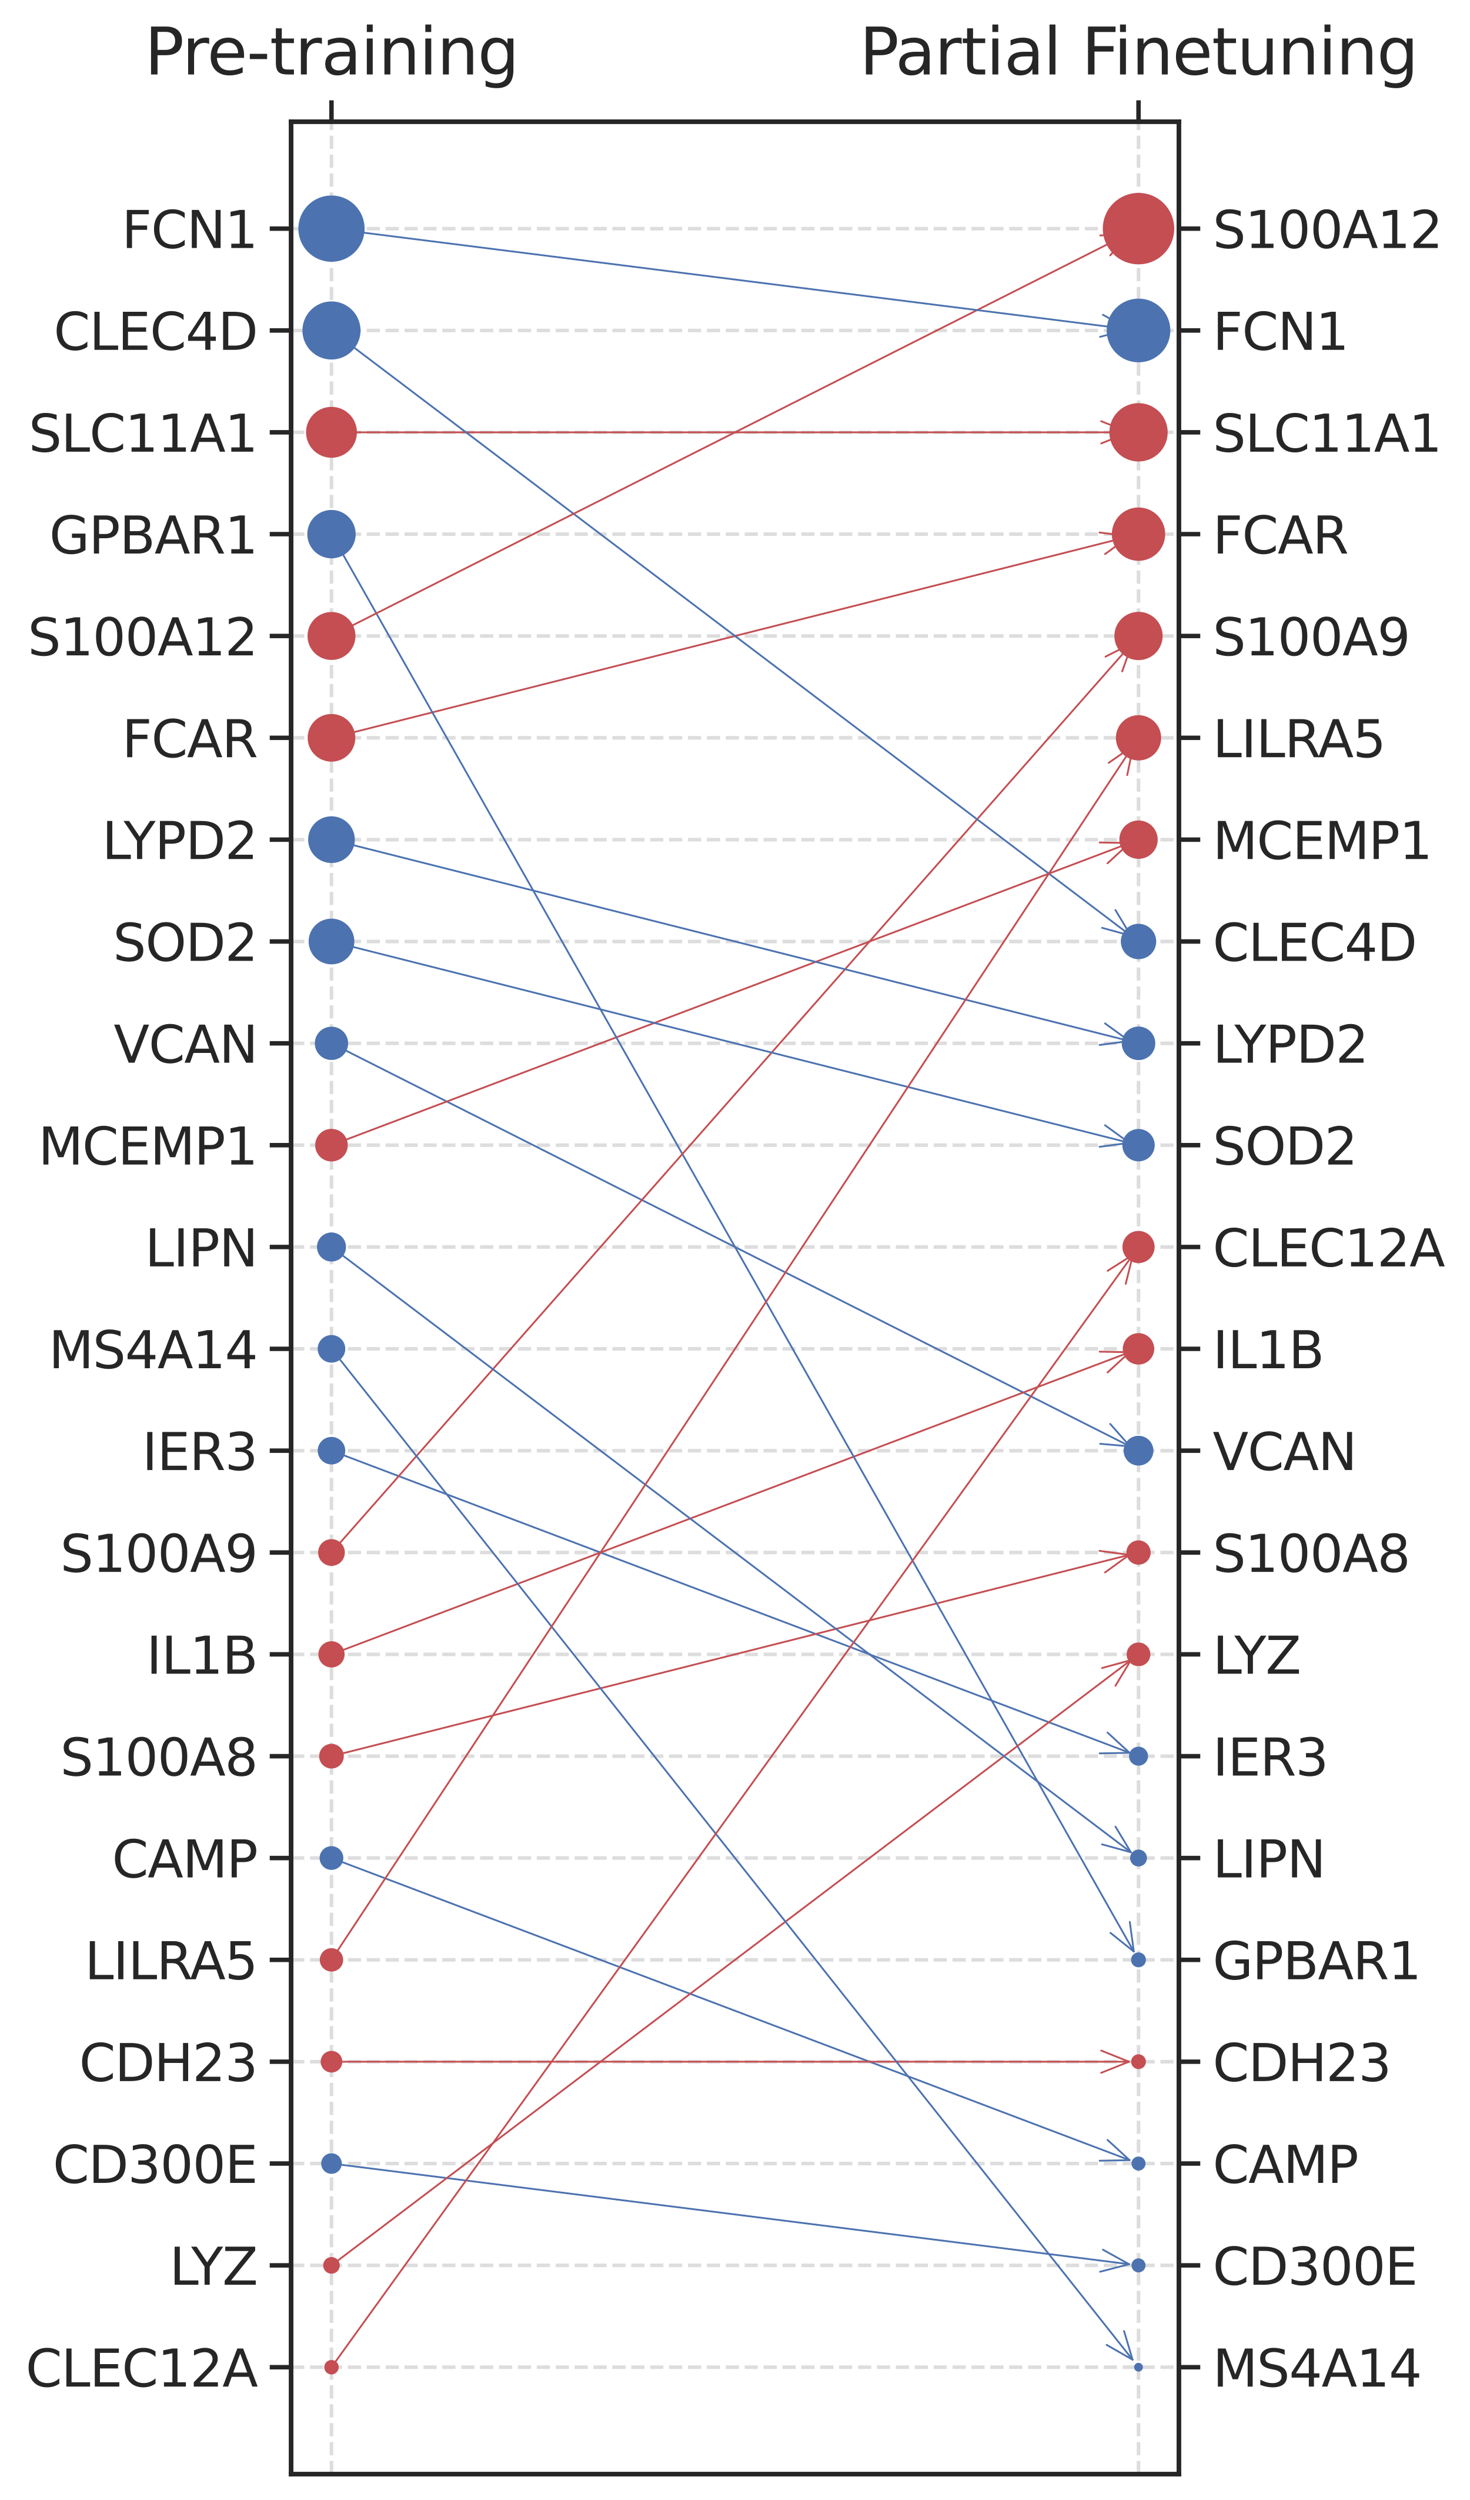 <?xml version="1.0" encoding="utf-8" standalone="no"?>
<!DOCTYPE svg PUBLIC "-//W3C//DTD SVG 1.1//EN"
  "http://www.w3.org/Graphics/SVG/1.1/DTD/svg11.dtd">
<svg xmlns:xlink="http://www.w3.org/1999/xlink" width="412.291pt" height="700.845pt" viewBox="0 0 412.291 700.845" xmlns="http://www.w3.org/2000/svg" version="1.1">
 <defs>
  <style type="text/css">*{stroke-linejoin: round; stroke-linecap: butt}</style>
 </defs>
 <g id="figure_1">
  <g id="patch_1">
   <path d="M 0 700.845 
L 412.291 700.845 
L 412.291 0 
L 0 0 
z
" style="fill: #ffffff"/>
  </g>
  <g id="axes_1">
   <g id="patch_2">
    <path d="M 81.653 693.645 
L 330.637 693.645 
L 330.637 34.121 
L 81.653 34.121 
z
" style="fill: #ffffff"/>
   </g>
   <g id="matplotlib.axis_1">
    <g id="xtick_1">
     <g id="line2d_1">
      <path d="M 92.971 693.645 
L 92.971 34.121 
" clip-path="url(#p299ba02ea6)" style="fill: none; stroke-dasharray: 3.7,1.6; stroke-dashoffset: 0; stroke: #dddddd"/>
     </g>
     <g id="line2d_2">
      <defs>
       <path id="ma6f2bb9232" d="M 0 0 
L 0 -6 
" style="stroke: #262626; stroke-width: 1.25"/>
      </defs>
      <g>
       <use xlink:href="#ma6f2bb9232" x="92.971" y="34.121" style="fill: #262626; stroke: #262626; stroke-width: 1.25"/>
      </g>
     </g>
     <g id="text_1">
      <!-- Pre-training -->
      <g style="fill: #262626" transform="translate(40.554 20.877) scale(0.18 -0.18)">
       <defs>
        <path id="DejaVuSans-50" d="M 1259 4147 
L 1259 2394 
L 2053 2394 
Q 2494 2394 2734 2622 
Q 2975 2850 2975 3272 
Q 2975 3691 2734 3919 
Q 2494 4147 2053 4147 
L 1259 4147 
z
M 628 4666 
L 2053 4666 
Q 2838 4666 3239 4311 
Q 3641 3956 3641 3272 
Q 3641 2581 3239 2228 
Q 2838 1875 2053 1875 
L 1259 1875 
L 1259 0 
L 628 0 
L 628 4666 
z
" transform="scale(0.016)"/>
        <path id="DejaVuSans-72" d="M 2631 2963 
Q 2534 3019 2420 3045 
Q 2306 3072 2169 3072 
Q 1681 3072 1420 2755 
Q 1159 2438 1159 1844 
L 1159 0 
L 581 0 
L 581 3500 
L 1159 3500 
L 1159 2956 
Q 1341 3275 1631 3429 
Q 1922 3584 2338 3584 
Q 2397 3584 2469 3576 
Q 2541 3569 2628 3553 
L 2631 2963 
z
" transform="scale(0.016)"/>
        <path id="DejaVuSans-65" d="M 3597 1894 
L 3597 1613 
L 953 1613 
Q 991 1019 1311 708 
Q 1631 397 2203 397 
Q 2534 397 2845 478 
Q 3156 559 3463 722 
L 3463 178 
Q 3153 47 2828 -22 
Q 2503 -91 2169 -91 
Q 1331 -91 842 396 
Q 353 884 353 1716 
Q 353 2575 817 3079 
Q 1281 3584 2069 3584 
Q 2775 3584 3186 3129 
Q 3597 2675 3597 1894 
z
M 3022 2063 
Q 3016 2534 2758 2815 
Q 2500 3097 2075 3097 
Q 1594 3097 1305 2825 
Q 1016 2553 972 2059 
L 3022 2063 
z
" transform="scale(0.016)"/>
        <path id="DejaVuSans-2d" d="M 313 2009 
L 1997 2009 
L 1997 1497 
L 313 1497 
L 313 2009 
z
" transform="scale(0.016)"/>
        <path id="DejaVuSans-74" d="M 1172 4494 
L 1172 3500 
L 2356 3500 
L 2356 3053 
L 1172 3053 
L 1172 1153 
Q 1172 725 1289 603 
Q 1406 481 1766 481 
L 2356 481 
L 2356 0 
L 1766 0 
Q 1100 0 847 248 
Q 594 497 594 1153 
L 594 3053 
L 172 3053 
L 172 3500 
L 594 3500 
L 594 4494 
L 1172 4494 
z
" transform="scale(0.016)"/>
        <path id="DejaVuSans-61" d="M 2194 1759 
Q 1497 1759 1228 1600 
Q 959 1441 959 1056 
Q 959 750 1161 570 
Q 1363 391 1709 391 
Q 2188 391 2477 730 
Q 2766 1069 2766 1631 
L 2766 1759 
L 2194 1759 
z
M 3341 1997 
L 3341 0 
L 2766 0 
L 2766 531 
Q 2569 213 2275 61 
Q 1981 -91 1556 -91 
Q 1019 -91 701 211 
Q 384 513 384 1019 
Q 384 1609 779 1909 
Q 1175 2209 1959 2209 
L 2766 2209 
L 2766 2266 
Q 2766 2663 2505 2880 
Q 2244 3097 1772 3097 
Q 1472 3097 1187 3025 
Q 903 2953 641 2809 
L 641 3341 
Q 956 3463 1253 3523 
Q 1550 3584 1831 3584 
Q 2591 3584 2966 3190 
Q 3341 2797 3341 1997 
z
" transform="scale(0.016)"/>
        <path id="DejaVuSans-69" d="M 603 3500 
L 1178 3500 
L 1178 0 
L 603 0 
L 603 3500 
z
M 603 4863 
L 1178 4863 
L 1178 4134 
L 603 4134 
L 603 4863 
z
" transform="scale(0.016)"/>
        <path id="DejaVuSans-6e" d="M 3513 2113 
L 3513 0 
L 2938 0 
L 2938 2094 
Q 2938 2591 2744 2837 
Q 2550 3084 2163 3084 
Q 1697 3084 1428 2787 
Q 1159 2491 1159 1978 
L 1159 0 
L 581 0 
L 581 3500 
L 1159 3500 
L 1159 2956 
Q 1366 3272 1645 3428 
Q 1925 3584 2291 3584 
Q 2894 3584 3203 3211 
Q 3513 2838 3513 2113 
z
" transform="scale(0.016)"/>
        <path id="DejaVuSans-67" d="M 2906 1791 
Q 2906 2416 2648 2759 
Q 2391 3103 1925 3103 
Q 1463 3103 1205 2759 
Q 947 2416 947 1791 
Q 947 1169 1205 825 
Q 1463 481 1925 481 
Q 2391 481 2648 825 
Q 2906 1169 2906 1791 
z
M 3481 434 
Q 3481 -459 3084 -895 
Q 2688 -1331 1869 -1331 
Q 1566 -1331 1297 -1286 
Q 1028 -1241 775 -1147 
L 775 -588 
Q 1028 -725 1275 -790 
Q 1522 -856 1778 -856 
Q 2344 -856 2625 -561 
Q 2906 -266 2906 331 
L 2906 616 
Q 2728 306 2450 153 
Q 2172 0 1784 0 
Q 1141 0 747 490 
Q 353 981 353 1791 
Q 353 2603 747 3093 
Q 1141 3584 1784 3584 
Q 2172 3584 2450 3431 
Q 2728 3278 2906 2969 
L 2906 3500 
L 3481 3500 
L 3481 434 
z
" transform="scale(0.016)"/>
       </defs>
       <use xlink:href="#DejaVuSans-50"/>
       <use xlink:href="#DejaVuSans-72" x="58.553"/>
       <use xlink:href="#DejaVuSans-65" x="97.416"/>
       <use xlink:href="#DejaVuSans-2d" x="158.939"/>
       <use xlink:href="#DejaVuSans-74" x="195.023"/>
       <use xlink:href="#DejaVuSans-72" x="234.232"/>
       <use xlink:href="#DejaVuSans-61" x="275.346"/>
       <use xlink:href="#DejaVuSans-69" x="336.625"/>
       <use xlink:href="#DejaVuSans-6e" x="364.408"/>
       <use xlink:href="#DejaVuSans-69" x="427.787"/>
       <use xlink:href="#DejaVuSans-6e" x="455.57"/>
       <use xlink:href="#DejaVuSans-67" x="518.949"/>
      </g>
     </g>
    </g>
    <g id="xtick_2">
     <g id="line2d_3">
      <path d="M 319.32 693.645 
L 319.32 34.121 
" clip-path="url(#p299ba02ea6)" style="fill: none; stroke-dasharray: 3.7,1.6; stroke-dashoffset: 0; stroke: #dddddd"/>
     </g>
     <g id="line2d_4">
      <g>
       <use xlink:href="#ma6f2bb9232" x="319.32" y="34.121" style="fill: #262626; stroke: #262626; stroke-width: 1.25"/>
      </g>
     </g>
     <g id="text_2">
      <!-- Partial Finetuning -->
      <g style="fill: #262626" transform="translate(241.059 20.877) scale(0.18 -0.18)">
       <defs>
        <path id="DejaVuSans-6c" d="M 603 4863 
L 1178 4863 
L 1178 0 
L 603 0 
L 603 4863 
z
" transform="scale(0.016)"/>
        <path id="DejaVuSans-20" transform="scale(0.016)"/>
        <path id="DejaVuSans-46" d="M 628 4666 
L 3309 4666 
L 3309 4134 
L 1259 4134 
L 1259 2759 
L 3109 2759 
L 3109 2228 
L 1259 2228 
L 1259 0 
L 628 0 
L 628 4666 
z
" transform="scale(0.016)"/>
        <path id="DejaVuSans-75" d="M 544 1381 
L 544 3500 
L 1119 3500 
L 1119 1403 
Q 1119 906 1312 657 
Q 1506 409 1894 409 
Q 2359 409 2629 706 
Q 2900 1003 2900 1516 
L 2900 3500 
L 3475 3500 
L 3475 0 
L 2900 0 
L 2900 538 
Q 2691 219 2414 64 
Q 2138 -91 1772 -91 
Q 1169 -91 856 284 
Q 544 659 544 1381 
z
M 1991 3584 
L 1991 3584 
z
" transform="scale(0.016)"/>
       </defs>
       <use xlink:href="#DejaVuSans-50"/>
       <use xlink:href="#DejaVuSans-61" x="55.803"/>
       <use xlink:href="#DejaVuSans-72" x="117.082"/>
       <use xlink:href="#DejaVuSans-74" x="158.195"/>
       <use xlink:href="#DejaVuSans-69" x="197.404"/>
       <use xlink:href="#DejaVuSans-61" x="225.188"/>
       <use xlink:href="#DejaVuSans-6c" x="286.467"/>
       <use xlink:href="#DejaVuSans-20" x="314.25"/>
       <use xlink:href="#DejaVuSans-46" x="346.037"/>
       <use xlink:href="#DejaVuSans-69" x="396.307"/>
       <use xlink:href="#DejaVuSans-6e" x="424.09"/>
       <use xlink:href="#DejaVuSans-65" x="487.469"/>
       <use xlink:href="#DejaVuSans-74" x="548.992"/>
       <use xlink:href="#DejaVuSans-75" x="588.201"/>
       <use xlink:href="#DejaVuSans-6e" x="651.58"/>
       <use xlink:href="#DejaVuSans-69" x="714.959"/>
       <use xlink:href="#DejaVuSans-6e" x="742.742"/>
       <use xlink:href="#DejaVuSans-67" x="806.121"/>
      </g>
     </g>
    </g>
   </g>
   <g id="matplotlib.axis_2">
    <g id="ytick_1">
     <g id="line2d_5">
      <path d="M 81.653 663.666 
L 330.637 663.666 
" clip-path="url(#p299ba02ea6)" style="fill: none; stroke-dasharray: 3.7,1.6; stroke-dashoffset: 0; stroke: #dddddd"/>
     </g>
     <g id="line2d_6">
      <defs>
       <path id="me815ade871" d="M 0 0 
L -6 0 
" style="stroke: #262626; stroke-width: 1.25"/>
      </defs>
      <g>
       <use xlink:href="#me815ade871" x="81.653" y="663.666" style="fill: #262626; stroke: #262626; stroke-width: 1.25"/>
      </g>
     </g>
     <g id="text_3">
      <!-- CLEC12A -->
      <g style="fill: #262626" transform="translate(7.2 669.099) scale(0.143 -0.143)">
       <defs>
        <path id="DejaVuSans-43" d="M 4122 4306 
L 4122 3641 
Q 3803 3938 3442 4084 
Q 3081 4231 2675 4231 
Q 1875 4231 1450 3742 
Q 1025 3253 1025 2328 
Q 1025 1406 1450 917 
Q 1875 428 2675 428 
Q 3081 428 3442 575 
Q 3803 722 4122 1019 
L 4122 359 
Q 3791 134 3420 21 
Q 3050 -91 2638 -91 
Q 1578 -91 968 557 
Q 359 1206 359 2328 
Q 359 3453 968 4101 
Q 1578 4750 2638 4750 
Q 3056 4750 3426 4639 
Q 3797 4528 4122 4306 
z
" transform="scale(0.016)"/>
        <path id="DejaVuSans-4c" d="M 628 4666 
L 1259 4666 
L 1259 531 
L 3531 531 
L 3531 0 
L 628 0 
L 628 4666 
z
" transform="scale(0.016)"/>
        <path id="DejaVuSans-45" d="M 628 4666 
L 3578 4666 
L 3578 4134 
L 1259 4134 
L 1259 2753 
L 3481 2753 
L 3481 2222 
L 1259 2222 
L 1259 531 
L 3634 531 
L 3634 0 
L 628 0 
L 628 4666 
z
" transform="scale(0.016)"/>
        <path id="DejaVuSans-31" d="M 794 531 
L 1825 531 
L 1825 4091 
L 703 3866 
L 703 4441 
L 1819 4666 
L 2450 4666 
L 2450 531 
L 3481 531 
L 3481 0 
L 794 0 
L 794 531 
z
" transform="scale(0.016)"/>
        <path id="DejaVuSans-32" d="M 1228 531 
L 3431 531 
L 3431 0 
L 469 0 
L 469 531 
Q 828 903 1448 1529 
Q 2069 2156 2228 2338 
Q 2531 2678 2651 2914 
Q 2772 3150 2772 3378 
Q 2772 3750 2511 3984 
Q 2250 4219 1831 4219 
Q 1534 4219 1204 4116 
Q 875 4013 500 3803 
L 500 4441 
Q 881 4594 1212 4672 
Q 1544 4750 1819 4750 
Q 2544 4750 2975 4387 
Q 3406 4025 3406 3419 
Q 3406 3131 3298 2873 
Q 3191 2616 2906 2266 
Q 2828 2175 2409 1742 
Q 1991 1309 1228 531 
z
" transform="scale(0.016)"/>
        <path id="DejaVuSans-41" d="M 2188 4044 
L 1331 1722 
L 3047 1722 
L 2188 4044 
z
M 1831 4666 
L 2547 4666 
L 4325 0 
L 3669 0 
L 3244 1197 
L 1141 1197 
L 716 0 
L 50 0 
L 1831 4666 
z
" transform="scale(0.016)"/>
       </defs>
       <use xlink:href="#DejaVuSans-43"/>
       <use xlink:href="#DejaVuSans-4c" x="69.824"/>
       <use xlink:href="#DejaVuSans-45" x="125.537"/>
       <use xlink:href="#DejaVuSans-43" x="188.721"/>
       <use xlink:href="#DejaVuSans-31" x="258.545"/>
       <use xlink:href="#DejaVuSans-32" x="322.168"/>
       <use xlink:href="#DejaVuSans-41" x="385.791"/>
      </g>
     </g>
    </g>
    <g id="ytick_2">
     <g id="line2d_7">
      <path d="M 81.653 635.115 
L 330.637 635.115 
" clip-path="url(#p299ba02ea6)" style="fill: none; stroke-dasharray: 3.7,1.6; stroke-dashoffset: 0; stroke: #dddddd"/>
     </g>
     <g id="line2d_8">
      <g>
       <use xlink:href="#me815ade871" x="81.653" y="635.115" style="fill: #262626; stroke: #262626; stroke-width: 1.25"/>
      </g>
     </g>
     <g id="text_4">
      <!-- LYZ -->
      <g style="fill: #262626" transform="translate(47.551 640.548) scale(0.143 -0.143)">
       <defs>
        <path id="DejaVuSans-59" d="M -13 4666 
L 666 4666 
L 1959 2747 
L 3244 4666 
L 3922 4666 
L 2272 2222 
L 2272 0 
L 1638 0 
L 1638 2222 
L -13 4666 
z
" transform="scale(0.016)"/>
        <path id="DejaVuSans-5a" d="M 359 4666 
L 4025 4666 
L 4025 4184 
L 1075 531 
L 4097 531 
L 4097 0 
L 288 0 
L 288 481 
L 3238 4134 
L 359 4134 
L 359 4666 
z
" transform="scale(0.016)"/>
       </defs>
       <use xlink:href="#DejaVuSans-4c"/>
       <use xlink:href="#DejaVuSans-59" x="42.463"/>
       <use xlink:href="#DejaVuSans-5a" x="103.547"/>
      </g>
     </g>
    </g>
    <g id="ytick_3">
     <g id="line2d_9">
      <path d="M 81.653 606.565 
L 330.637 606.565 
" clip-path="url(#p299ba02ea6)" style="fill: none; stroke-dasharray: 3.7,1.6; stroke-dashoffset: 0; stroke: #dddddd"/>
     </g>
     <g id="line2d_10">
      <g>
       <use xlink:href="#me815ade871" x="81.653" y="606.565" style="fill: #262626; stroke: #262626; stroke-width: 1.25"/>
      </g>
     </g>
     <g id="text_5">
      <!-- CD300E -->
      <g style="fill: #262626" transform="translate(14.826 611.997) scale(0.143 -0.143)">
       <defs>
        <path id="DejaVuSans-44" d="M 1259 4147 
L 1259 519 
L 2022 519 
Q 2988 519 3436 956 
Q 3884 1394 3884 2338 
Q 3884 3275 3436 3711 
Q 2988 4147 2022 4147 
L 1259 4147 
z
M 628 4666 
L 1925 4666 
Q 3281 4666 3915 4102 
Q 4550 3538 4550 2338 
Q 4550 1131 3912 565 
Q 3275 0 1925 0 
L 628 0 
L 628 4666 
z
" transform="scale(0.016)"/>
        <path id="DejaVuSans-33" d="M 2597 2516 
Q 3050 2419 3304 2112 
Q 3559 1806 3559 1356 
Q 3559 666 3084 287 
Q 2609 -91 1734 -91 
Q 1441 -91 1130 -33 
Q 819 25 488 141 
L 488 750 
Q 750 597 1062 519 
Q 1375 441 1716 441 
Q 2309 441 2620 675 
Q 2931 909 2931 1356 
Q 2931 1769 2642 2001 
Q 2353 2234 1838 2234 
L 1294 2234 
L 1294 2753 
L 1863 2753 
Q 2328 2753 2575 2939 
Q 2822 3125 2822 3475 
Q 2822 3834 2567 4026 
Q 2313 4219 1838 4219 
Q 1578 4219 1281 4162 
Q 984 4106 628 3988 
L 628 4550 
Q 988 4650 1302 4700 
Q 1616 4750 1894 4750 
Q 2613 4750 3031 4423 
Q 3450 4097 3450 3541 
Q 3450 3153 3228 2886 
Q 3006 2619 2597 2516 
z
" transform="scale(0.016)"/>
        <path id="DejaVuSans-30" d="M 2034 4250 
Q 1547 4250 1301 3770 
Q 1056 3291 1056 2328 
Q 1056 1369 1301 889 
Q 1547 409 2034 409 
Q 2525 409 2770 889 
Q 3016 1369 3016 2328 
Q 3016 3291 2770 3770 
Q 2525 4250 2034 4250 
z
M 2034 4750 
Q 2819 4750 3233 4129 
Q 3647 3509 3647 2328 
Q 3647 1150 3233 529 
Q 2819 -91 2034 -91 
Q 1250 -91 836 529 
Q 422 1150 422 2328 
Q 422 3509 836 4129 
Q 1250 4750 2034 4750 
z
" transform="scale(0.016)"/>
       </defs>
       <use xlink:href="#DejaVuSans-43"/>
       <use xlink:href="#DejaVuSans-44" x="69.824"/>
       <use xlink:href="#DejaVuSans-33" x="146.826"/>
       <use xlink:href="#DejaVuSans-30" x="210.449"/>
       <use xlink:href="#DejaVuSans-30" x="274.072"/>
       <use xlink:href="#DejaVuSans-45" x="337.695"/>
      </g>
     </g>
    </g>
    <g id="ytick_4">
     <g id="line2d_11">
      <path d="M 81.653 578.014 
L 330.637 578.014 
" clip-path="url(#p299ba02ea6)" style="fill: none; stroke-dasharray: 3.7,1.6; stroke-dashoffset: 0; stroke: #dddddd"/>
     </g>
     <g id="line2d_12">
      <g>
       <use xlink:href="#me815ade871" x="81.653" y="578.014" style="fill: #262626; stroke: #262626; stroke-width: 1.25"/>
      </g>
     </g>
     <g id="text_6">
      <!-- CDH23 -->
      <g style="fill: #262626" transform="translate(22.206 583.447) scale(0.143 -0.143)">
       <defs>
        <path id="DejaVuSans-48" d="M 628 4666 
L 1259 4666 
L 1259 2753 
L 3553 2753 
L 3553 4666 
L 4184 4666 
L 4184 0 
L 3553 0 
L 3553 2222 
L 1259 2222 
L 1259 0 
L 628 0 
L 628 4666 
z
" transform="scale(0.016)"/>
       </defs>
       <use xlink:href="#DejaVuSans-43"/>
       <use xlink:href="#DejaVuSans-44" x="69.824"/>
       <use xlink:href="#DejaVuSans-48" x="146.826"/>
       <use xlink:href="#DejaVuSans-32" x="222.021"/>
       <use xlink:href="#DejaVuSans-33" x="285.645"/>
      </g>
     </g>
    </g>
    <g id="ytick_5">
     <g id="line2d_13">
      <path d="M 81.653 549.463 
L 330.637 549.463 
" clip-path="url(#p299ba02ea6)" style="fill: none; stroke-dasharray: 3.7,1.6; stroke-dashoffset: 0; stroke: #dddddd"/>
     </g>
     <g id="line2d_14">
      <g>
       <use xlink:href="#me815ade871" x="81.653" y="549.463" style="fill: #262626; stroke: #262626; stroke-width: 1.25"/>
      </g>
     </g>
     <g id="text_7">
      <!-- LILRA5 -->
      <g style="fill: #262626" transform="translate(23.754 554.896) scale(0.143 -0.143)">
       <defs>
        <path id="DejaVuSans-49" d="M 628 4666 
L 1259 4666 
L 1259 0 
L 628 0 
L 628 4666 
z
" transform="scale(0.016)"/>
        <path id="DejaVuSans-52" d="M 2841 2188 
Q 3044 2119 3236 1894 
Q 3428 1669 3622 1275 
L 4263 0 
L 3584 0 
L 2988 1197 
Q 2756 1666 2539 1819 
Q 2322 1972 1947 1972 
L 1259 1972 
L 1259 0 
L 628 0 
L 628 4666 
L 2053 4666 
Q 2853 4666 3247 4331 
Q 3641 3997 3641 3322 
Q 3641 2881 3436 2590 
Q 3231 2300 2841 2188 
z
M 1259 4147 
L 1259 2491 
L 2053 2491 
Q 2509 2491 2742 2702 
Q 2975 2913 2975 3322 
Q 2975 3731 2742 3939 
Q 2509 4147 2053 4147 
L 1259 4147 
z
" transform="scale(0.016)"/>
        <path id="DejaVuSans-35" d="M 691 4666 
L 3169 4666 
L 3169 4134 
L 1269 4134 
L 1269 2991 
Q 1406 3038 1543 3061 
Q 1681 3084 1819 3084 
Q 2600 3084 3056 2656 
Q 3513 2228 3513 1497 
Q 3513 744 3044 326 
Q 2575 -91 1722 -91 
Q 1428 -91 1123 -41 
Q 819 9 494 109 
L 494 744 
Q 775 591 1075 516 
Q 1375 441 1709 441 
Q 2250 441 2565 725 
Q 2881 1009 2881 1497 
Q 2881 1984 2565 2268 
Q 2250 2553 1709 2553 
Q 1456 2553 1204 2497 
Q 953 2441 691 2322 
L 691 4666 
z
" transform="scale(0.016)"/>
       </defs>
       <use xlink:href="#DejaVuSans-4c"/>
       <use xlink:href="#DejaVuSans-49" x="55.713"/>
       <use xlink:href="#DejaVuSans-4c" x="85.205"/>
       <use xlink:href="#DejaVuSans-52" x="140.918"/>
       <use xlink:href="#DejaVuSans-41" x="206.4"/>
       <use xlink:href="#DejaVuSans-35" x="274.809"/>
      </g>
     </g>
    </g>
    <g id="ytick_6">
     <g id="line2d_15">
      <path d="M 81.653 520.912 
L 330.637 520.912 
" clip-path="url(#p299ba02ea6)" style="fill: none; stroke-dasharray: 3.7,1.6; stroke-dashoffset: 0; stroke: #dddddd"/>
     </g>
     <g id="line2d_16">
      <g>
       <use xlink:href="#me815ade871" x="81.653" y="520.912" style="fill: #262626; stroke: #262626; stroke-width: 1.25"/>
      </g>
     </g>
     <g id="text_8">
      <!-- CAMP -->
      <g style="fill: #262626" transform="translate(31.425 526.345) scale(0.143 -0.143)">
       <defs>
        <path id="DejaVuSans-4d" d="M 628 4666 
L 1569 4666 
L 2759 1491 
L 3956 4666 
L 4897 4666 
L 4897 0 
L 4281 0 
L 4281 4097 
L 3078 897 
L 2444 897 
L 1241 4097 
L 1241 0 
L 628 0 
L 628 4666 
z
" transform="scale(0.016)"/>
       </defs>
       <use xlink:href="#DejaVuSans-43"/>
       <use xlink:href="#DejaVuSans-41" x="69.824"/>
       <use xlink:href="#DejaVuSans-4d" x="138.232"/>
       <use xlink:href="#DejaVuSans-50" x="224.512"/>
      </g>
     </g>
    </g>
    <g id="ytick_7">
     <g id="line2d_17">
      <path d="M 81.653 492.361 
L 330.637 492.361 
" clip-path="url(#p299ba02ea6)" style="fill: none; stroke-dasharray: 3.7,1.6; stroke-dashoffset: 0; stroke: #dddddd"/>
     </g>
     <g id="line2d_18">
      <g>
       <use xlink:href="#me815ade871" x="81.653" y="492.361" style="fill: #262626; stroke: #262626; stroke-width: 1.25"/>
      </g>
     </g>
     <g id="text_9">
      <!-- S100A8 -->
      <g style="fill: #262626" transform="translate(16.899 497.794) scale(0.143 -0.143)">
       <defs>
        <path id="DejaVuSans-53" d="M 3425 4513 
L 3425 3897 
Q 3066 4069 2747 4153 
Q 2428 4238 2131 4238 
Q 1616 4238 1336 4038 
Q 1056 3838 1056 3469 
Q 1056 3159 1242 3001 
Q 1428 2844 1947 2747 
L 2328 2669 
Q 3034 2534 3370 2195 
Q 3706 1856 3706 1288 
Q 3706 609 3251 259 
Q 2797 -91 1919 -91 
Q 1588 -91 1214 -16 
Q 841 59 441 206 
L 441 856 
Q 825 641 1194 531 
Q 1563 422 1919 422 
Q 2459 422 2753 634 
Q 3047 847 3047 1241 
Q 3047 1584 2836 1778 
Q 2625 1972 2144 2069 
L 1759 2144 
Q 1053 2284 737 2584 
Q 422 2884 422 3419 
Q 422 4038 858 4394 
Q 1294 4750 2059 4750 
Q 2388 4750 2728 4690 
Q 3069 4631 3425 4513 
z
" transform="scale(0.016)"/>
        <path id="DejaVuSans-38" d="M 2034 2216 
Q 1584 2216 1326 1975 
Q 1069 1734 1069 1313 
Q 1069 891 1326 650 
Q 1584 409 2034 409 
Q 2484 409 2743 651 
Q 3003 894 3003 1313 
Q 3003 1734 2745 1975 
Q 2488 2216 2034 2216 
z
M 1403 2484 
Q 997 2584 770 2862 
Q 544 3141 544 3541 
Q 544 4100 942 4425 
Q 1341 4750 2034 4750 
Q 2731 4750 3128 4425 
Q 3525 4100 3525 3541 
Q 3525 3141 3298 2862 
Q 3072 2584 2669 2484 
Q 3125 2378 3379 2068 
Q 3634 1759 3634 1313 
Q 3634 634 3220 271 
Q 2806 -91 2034 -91 
Q 1263 -91 848 271 
Q 434 634 434 1313 
Q 434 1759 690 2068 
Q 947 2378 1403 2484 
z
M 1172 3481 
Q 1172 3119 1398 2916 
Q 1625 2713 2034 2713 
Q 2441 2713 2670 2916 
Q 2900 3119 2900 3481 
Q 2900 3844 2670 4047 
Q 2441 4250 2034 4250 
Q 1625 4250 1398 4047 
Q 1172 3844 1172 3481 
z
" transform="scale(0.016)"/>
       </defs>
       <use xlink:href="#DejaVuSans-53"/>
       <use xlink:href="#DejaVuSans-31" x="63.477"/>
       <use xlink:href="#DejaVuSans-30" x="127.1"/>
       <use xlink:href="#DejaVuSans-30" x="190.723"/>
       <use xlink:href="#DejaVuSans-41" x="254.346"/>
       <use xlink:href="#DejaVuSans-38" x="322.754"/>
      </g>
     </g>
    </g>
    <g id="ytick_8">
     <g id="line2d_19">
      <path d="M 81.653 463.811 
L 330.637 463.811 
" clip-path="url(#p299ba02ea6)" style="fill: none; stroke-dasharray: 3.7,1.6; stroke-dashoffset: 0; stroke: #dddddd"/>
     </g>
     <g id="line2d_20">
      <g>
       <use xlink:href="#me815ade871" x="81.653" y="463.811" style="fill: #262626; stroke: #262626; stroke-width: 1.25"/>
      </g>
     </g>
     <g id="text_10">
      <!-- IL1B -->
      <g style="fill: #262626" transform="translate(41.057 469.243) scale(0.143 -0.143)">
       <defs>
        <path id="DejaVuSans-42" d="M 1259 2228 
L 1259 519 
L 2272 519 
Q 2781 519 3026 730 
Q 3272 941 3272 1375 
Q 3272 1813 3026 2020 
Q 2781 2228 2272 2228 
L 1259 2228 
z
M 1259 4147 
L 1259 2741 
L 2194 2741 
Q 2656 2741 2882 2914 
Q 3109 3088 3109 3444 
Q 3109 3797 2882 3972 
Q 2656 4147 2194 4147 
L 1259 4147 
z
M 628 4666 
L 2241 4666 
Q 2963 4666 3353 4366 
Q 3744 4066 3744 3513 
Q 3744 3084 3544 2831 
Q 3344 2578 2956 2516 
Q 3422 2416 3680 2098 
Q 3938 1781 3938 1306 
Q 3938 681 3513 340 
Q 3088 0 2303 0 
L 628 0 
L 628 4666 
z
" transform="scale(0.016)"/>
       </defs>
       <use xlink:href="#DejaVuSans-49"/>
       <use xlink:href="#DejaVuSans-4c" x="29.492"/>
       <use xlink:href="#DejaVuSans-31" x="85.205"/>
       <use xlink:href="#DejaVuSans-42" x="148.828"/>
      </g>
     </g>
    </g>
    <g id="ytick_9">
     <g id="line2d_21">
      <path d="M 81.653 435.26 
L 330.637 435.26 
" clip-path="url(#p299ba02ea6)" style="fill: none; stroke-dasharray: 3.7,1.6; stroke-dashoffset: 0; stroke: #dddddd"/>
     </g>
     <g id="line2d_22">
      <g>
       <use xlink:href="#me815ade871" x="81.653" y="435.26" style="fill: #262626; stroke: #262626; stroke-width: 1.25"/>
      </g>
     </g>
     <g id="text_11">
      <!-- S100A9 -->
      <g style="fill: #262626" transform="translate(16.899 440.693) scale(0.143 -0.143)">
       <defs>
        <path id="DejaVuSans-39" d="M 703 97 
L 703 672 
Q 941 559 1184 500 
Q 1428 441 1663 441 
Q 2288 441 2617 861 
Q 2947 1281 2994 2138 
Q 2813 1869 2534 1725 
Q 2256 1581 1919 1581 
Q 1219 1581 811 2004 
Q 403 2428 403 3163 
Q 403 3881 828 4315 
Q 1253 4750 1959 4750 
Q 2769 4750 3195 4129 
Q 3622 3509 3622 2328 
Q 3622 1225 3098 567 
Q 2575 -91 1691 -91 
Q 1453 -91 1209 -44 
Q 966 3 703 97 
z
M 1959 2075 
Q 2384 2075 2632 2365 
Q 2881 2656 2881 3163 
Q 2881 3666 2632 3958 
Q 2384 4250 1959 4250 
Q 1534 4250 1286 3958 
Q 1038 3666 1038 3163 
Q 1038 2656 1286 2365 
Q 1534 2075 1959 2075 
z
" transform="scale(0.016)"/>
       </defs>
       <use xlink:href="#DejaVuSans-53"/>
       <use xlink:href="#DejaVuSans-31" x="63.477"/>
       <use xlink:href="#DejaVuSans-30" x="127.1"/>
       <use xlink:href="#DejaVuSans-30" x="190.723"/>
       <use xlink:href="#DejaVuSans-41" x="254.346"/>
       <use xlink:href="#DejaVuSans-39" x="322.754"/>
      </g>
     </g>
    </g>
    <g id="ytick_10">
     <g id="line2d_23">
      <path d="M 81.653 406.709 
L 330.637 406.709 
" clip-path="url(#p299ba02ea6)" style="fill: none; stroke-dasharray: 3.7,1.6; stroke-dashoffset: 0; stroke: #dddddd"/>
     </g>
     <g id="line2d_24">
      <g>
       <use xlink:href="#me815ade871" x="81.653" y="406.709" style="fill: #262626; stroke: #262626; stroke-width: 1.25"/>
      </g>
     </g>
     <g id="text_12">
      <!-- IER3 -->
      <g style="fill: #262626" transform="translate(39.864 412.142) scale(0.143 -0.143)">
       <use xlink:href="#DejaVuSans-49"/>
       <use xlink:href="#DejaVuSans-45" x="29.492"/>
       <use xlink:href="#DejaVuSans-52" x="92.676"/>
       <use xlink:href="#DejaVuSans-33" x="162.158"/>
      </g>
     </g>
    </g>
    <g id="ytick_11">
     <g id="line2d_25">
      <path d="M 81.653 378.158 
L 330.637 378.158 
" clip-path="url(#p299ba02ea6)" style="fill: none; stroke-dasharray: 3.7,1.6; stroke-dashoffset: 0; stroke: #dddddd"/>
     </g>
     <g id="line2d_26">
      <g>
       <use xlink:href="#me815ade871" x="81.653" y="378.158" style="fill: #262626; stroke: #262626; stroke-width: 1.25"/>
      </g>
     </g>
     <g id="text_13">
      <!-- MS4A14 -->
      <g style="fill: #262626" transform="translate(13.66 383.591) scale(0.143 -0.143)">
       <defs>
        <path id="DejaVuSans-34" d="M 2419 4116 
L 825 1625 
L 2419 1625 
L 2419 4116 
z
M 2253 4666 
L 3047 4666 
L 3047 1625 
L 3713 1625 
L 3713 1100 
L 3047 1100 
L 3047 0 
L 2419 0 
L 2419 1100 
L 313 1100 
L 313 1709 
L 2253 4666 
z
" transform="scale(0.016)"/>
       </defs>
       <use xlink:href="#DejaVuSans-4d"/>
       <use xlink:href="#DejaVuSans-53" x="86.279"/>
       <use xlink:href="#DejaVuSans-34" x="149.756"/>
       <use xlink:href="#DejaVuSans-41" x="213.379"/>
       <use xlink:href="#DejaVuSans-31" x="281.787"/>
       <use xlink:href="#DejaVuSans-34" x="345.41"/>
      </g>
     </g>
    </g>
    <g id="ytick_12">
     <g id="line2d_27">
      <path d="M 81.653 349.607 
L 330.637 349.607 
" clip-path="url(#p299ba02ea6)" style="fill: none; stroke-dasharray: 3.7,1.6; stroke-dashoffset: 0; stroke: #dddddd"/>
     </g>
     <g id="line2d_28">
      <g>
       <use xlink:href="#me815ade871" x="81.653" y="349.607" style="fill: #262626; stroke: #262626; stroke-width: 1.25"/>
      </g>
     </g>
     <g id="text_14">
      <!-- LIPN -->
      <g style="fill: #262626" transform="translate(40.646 355.04) scale(0.143 -0.143)">
       <defs>
        <path id="DejaVuSans-4e" d="M 628 4666 
L 1478 4666 
L 3547 763 
L 3547 4666 
L 4159 4666 
L 4159 0 
L 3309 0 
L 1241 3903 
L 1241 0 
L 628 0 
L 628 4666 
z
" transform="scale(0.016)"/>
       </defs>
       <use xlink:href="#DejaVuSans-4c"/>
       <use xlink:href="#DejaVuSans-49" x="55.713"/>
       <use xlink:href="#DejaVuSans-50" x="85.205"/>
       <use xlink:href="#DejaVuSans-4e" x="145.508"/>
      </g>
     </g>
    </g>
    <g id="ytick_13">
     <g id="line2d_29">
      <path d="M 81.653 321.056 
L 330.637 321.056 
" clip-path="url(#p299ba02ea6)" style="fill: none; stroke-dasharray: 3.7,1.6; stroke-dashoffset: 0; stroke: #dddddd"/>
     </g>
     <g id="line2d_30">
      <g>
       <use xlink:href="#me815ade871" x="81.653" y="321.056" style="fill: #262626; stroke: #262626; stroke-width: 1.25"/>
      </g>
     </g>
     <g id="text_15">
      <!-- MCEMP1 -->
      <g style="fill: #262626" transform="translate(10.735 326.489) scale(0.143 -0.143)">
       <use xlink:href="#DejaVuSans-4d"/>
       <use xlink:href="#DejaVuSans-43" x="86.279"/>
       <use xlink:href="#DejaVuSans-45" x="156.104"/>
       <use xlink:href="#DejaVuSans-4d" x="219.287"/>
       <use xlink:href="#DejaVuSans-50" x="305.566"/>
       <use xlink:href="#DejaVuSans-31" x="365.869"/>
      </g>
     </g>
    </g>
    <g id="ytick_14">
     <g id="line2d_31">
      <path d="M 81.653 292.506 
L 330.637 292.506 
" clip-path="url(#p299ba02ea6)" style="fill: none; stroke-dasharray: 3.7,1.6; stroke-dashoffset: 0; stroke: #dddddd"/>
     </g>
     <g id="line2d_32">
      <g>
       <use xlink:href="#me815ade871" x="81.653" y="292.506" style="fill: #262626; stroke: #262626; stroke-width: 1.25"/>
      </g>
     </g>
     <g id="text_16">
      <!-- VCAN -->
      <g style="fill: #262626" transform="translate(31.905 297.938) scale(0.143 -0.143)">
       <defs>
        <path id="DejaVuSans-56" d="M 1831 0 
L 50 4666 
L 709 4666 
L 2188 738 
L 3669 4666 
L 4325 4666 
L 2547 0 
L 1831 0 
z
" transform="scale(0.016)"/>
       </defs>
       <use xlink:href="#DejaVuSans-56"/>
       <use xlink:href="#DejaVuSans-43" x="68.408"/>
       <use xlink:href="#DejaVuSans-41" x="138.232"/>
       <use xlink:href="#DejaVuSans-4e" x="206.641"/>
      </g>
     </g>
    </g>
    <g id="ytick_15">
     <g id="line2d_33">
      <path d="M 81.653 263.955 
L 330.637 263.955 
" clip-path="url(#p299ba02ea6)" style="fill: none; stroke-dasharray: 3.7,1.6; stroke-dashoffset: 0; stroke: #dddddd"/>
     </g>
     <g id="line2d_34">
      <g>
       <use xlink:href="#me815ade871" x="81.653" y="263.955" style="fill: #262626; stroke: #262626; stroke-width: 1.25"/>
      </g>
     </g>
     <g id="text_17">
      <!-- SOD2 -->
      <g style="fill: #262626" transform="translate(31.709 269.388) scale(0.143 -0.143)">
       <defs>
        <path id="DejaVuSans-4f" d="M 2522 4238 
Q 1834 4238 1429 3725 
Q 1025 3213 1025 2328 
Q 1025 1447 1429 934 
Q 1834 422 2522 422 
Q 3209 422 3611 934 
Q 4013 1447 4013 2328 
Q 4013 3213 3611 3725 
Q 3209 4238 2522 4238 
z
M 2522 4750 
Q 3503 4750 4090 4092 
Q 4678 3434 4678 2328 
Q 4678 1225 4090 567 
Q 3503 -91 2522 -91 
Q 1538 -91 948 565 
Q 359 1222 359 2328 
Q 359 3434 948 4092 
Q 1538 4750 2522 4750 
z
" transform="scale(0.016)"/>
       </defs>
       <use xlink:href="#DejaVuSans-53"/>
       <use xlink:href="#DejaVuSans-4f" x="63.477"/>
       <use xlink:href="#DejaVuSans-44" x="142.188"/>
       <use xlink:href="#DejaVuSans-32" x="219.189"/>
      </g>
     </g>
    </g>
    <g id="ytick_16">
     <g id="line2d_35">
      <path d="M 81.653 235.404 
L 330.637 235.404 
" clip-path="url(#p299ba02ea6)" style="fill: none; stroke-dasharray: 3.7,1.6; stroke-dashoffset: 0; stroke: #dddddd"/>
     </g>
     <g id="line2d_36">
      <g>
       <use xlink:href="#me815ade871" x="81.653" y="235.404" style="fill: #262626; stroke: #262626; stroke-width: 1.25"/>
      </g>
     </g>
     <g id="text_18">
      <!-- LYPD2 -->
      <g style="fill: #262626" transform="translate(28.614 240.837) scale(0.143 -0.143)">
       <use xlink:href="#DejaVuSans-4c"/>
       <use xlink:href="#DejaVuSans-59" x="42.463"/>
       <use xlink:href="#DejaVuSans-50" x="103.547"/>
       <use xlink:href="#DejaVuSans-44" x="163.85"/>
       <use xlink:href="#DejaVuSans-32" x="240.852"/>
      </g>
     </g>
    </g>
    <g id="ytick_17">
     <g id="line2d_37">
      <path d="M 81.653 206.853 
L 330.637 206.853 
" clip-path="url(#p299ba02ea6)" style="fill: none; stroke-dasharray: 3.7,1.6; stroke-dashoffset: 0; stroke: #dddddd"/>
     </g>
     <g id="line2d_38">
      <g>
       <use xlink:href="#me815ade871" x="81.653" y="206.853" style="fill: #262626; stroke: #262626; stroke-width: 1.25"/>
      </g>
     </g>
     <g id="text_19">
      <!-- FCAR -->
      <g style="fill: #262626" transform="translate(34.225 212.286) scale(0.143 -0.143)">
       <use xlink:href="#DejaVuSans-46"/>
       <use xlink:href="#DejaVuSans-43" x="57.52"/>
       <use xlink:href="#DejaVuSans-41" x="127.344"/>
       <use xlink:href="#DejaVuSans-52" x="195.752"/>
      </g>
     </g>
    </g>
    <g id="ytick_18">
     <g id="line2d_39">
      <path d="M 81.653 178.302 
L 330.637 178.302 
" clip-path="url(#p299ba02ea6)" style="fill: none; stroke-dasharray: 3.7,1.6; stroke-dashoffset: 0; stroke: #dddddd"/>
     </g>
     <g id="line2d_40">
      <g>
       <use xlink:href="#me815ade871" x="81.653" y="178.302" style="fill: #262626; stroke: #262626; stroke-width: 1.25"/>
      </g>
     </g>
     <g id="text_20">
      <!-- S100A12 -->
      <g style="fill: #262626" transform="translate(7.801 183.735) scale(0.143 -0.143)">
       <use xlink:href="#DejaVuSans-53"/>
       <use xlink:href="#DejaVuSans-31" x="63.477"/>
       <use xlink:href="#DejaVuSans-30" x="127.1"/>
       <use xlink:href="#DejaVuSans-30" x="190.723"/>
       <use xlink:href="#DejaVuSans-41" x="254.346"/>
       <use xlink:href="#DejaVuSans-31" x="322.754"/>
       <use xlink:href="#DejaVuSans-32" x="386.377"/>
      </g>
     </g>
    </g>
    <g id="ytick_19">
     <g id="line2d_41">
      <path d="M 81.653 149.751 
L 330.637 149.751 
" clip-path="url(#p299ba02ea6)" style="fill: none; stroke-dasharray: 3.7,1.6; stroke-dashoffset: 0; stroke: #dddddd"/>
     </g>
     <g id="line2d_42">
      <g>
       <use xlink:href="#me815ade871" x="81.653" y="149.751" style="fill: #262626; stroke: #262626; stroke-width: 1.25"/>
      </g>
     </g>
     <g id="text_21">
      <!-- GPBAR1 -->
      <g style="fill: #262626" transform="translate(13.823 155.184) scale(0.143 -0.143)">
       <defs>
        <path id="DejaVuSans-47" d="M 3809 666 
L 3809 1919 
L 2778 1919 
L 2778 2438 
L 4434 2438 
L 4434 434 
Q 4069 175 3628 42 
Q 3188 -91 2688 -91 
Q 1594 -91 976 548 
Q 359 1188 359 2328 
Q 359 3472 976 4111 
Q 1594 4750 2688 4750 
Q 3144 4750 3555 4637 
Q 3966 4525 4313 4306 
L 4313 3634 
Q 3963 3931 3569 4081 
Q 3175 4231 2741 4231 
Q 1884 4231 1454 3753 
Q 1025 3275 1025 2328 
Q 1025 1384 1454 906 
Q 1884 428 2741 428 
Q 3075 428 3337 486 
Q 3600 544 3809 666 
z
" transform="scale(0.016)"/>
       </defs>
       <use xlink:href="#DejaVuSans-47"/>
       <use xlink:href="#DejaVuSans-50" x="77.49"/>
       <use xlink:href="#DejaVuSans-42" x="137.793"/>
       <use xlink:href="#DejaVuSans-41" x="206.396"/>
       <use xlink:href="#DejaVuSans-52" x="274.805"/>
       <use xlink:href="#DejaVuSans-31" x="344.287"/>
      </g>
     </g>
    </g>
    <g id="ytick_20">
     <g id="line2d_43">
      <path d="M 81.653 121.201 
L 330.637 121.201 
" clip-path="url(#p299ba02ea6)" style="fill: none; stroke-dasharray: 3.7,1.6; stroke-dashoffset: 0; stroke: #dddddd"/>
     </g>
     <g id="line2d_44">
      <g>
       <use xlink:href="#me815ade871" x="81.653" y="121.201" style="fill: #262626; stroke: #262626; stroke-width: 1.25"/>
      </g>
     </g>
     <g id="text_22">
      <!-- SLC11A1 -->
      <g style="fill: #262626" transform="translate(8.045 126.634) scale(0.143 -0.143)">
       <use xlink:href="#DejaVuSans-53"/>
       <use xlink:href="#DejaVuSans-4c" x="63.477"/>
       <use xlink:href="#DejaVuSans-43" x="119.189"/>
       <use xlink:href="#DejaVuSans-31" x="189.014"/>
       <use xlink:href="#DejaVuSans-31" x="252.637"/>
       <use xlink:href="#DejaVuSans-41" x="316.26"/>
       <use xlink:href="#DejaVuSans-31" x="384.668"/>
      </g>
     </g>
    </g>
    <g id="ytick_21">
     <g id="line2d_45">
      <path d="M 81.653 92.65 
L 330.637 92.65 
" clip-path="url(#p299ba02ea6)" style="fill: none; stroke-dasharray: 3.7,1.6; stroke-dashoffset: 0; stroke: #dddddd"/>
     </g>
     <g id="line2d_46">
      <g>
       <use xlink:href="#me815ade871" x="81.653" y="92.65" style="fill: #262626; stroke: #262626; stroke-width: 1.25"/>
      </g>
     </g>
     <g id="text_23">
      <!-- CLEC4D -->
      <g style="fill: #262626" transform="translate(15.069 98.083) scale(0.143 -0.143)">
       <use xlink:href="#DejaVuSans-43"/>
       <use xlink:href="#DejaVuSans-4c" x="69.824"/>
       <use xlink:href="#DejaVuSans-45" x="125.537"/>
       <use xlink:href="#DejaVuSans-43" x="188.721"/>
       <use xlink:href="#DejaVuSans-34" x="258.545"/>
       <use xlink:href="#DejaVuSans-44" x="322.168"/>
      </g>
     </g>
    </g>
    <g id="ytick_22">
     <g id="line2d_47">
      <path d="M 81.653 64.099 
L 330.637 64.099 
" clip-path="url(#p299ba02ea6)" style="fill: none; stroke-dasharray: 3.7,1.6; stroke-dashoffset: 0; stroke: #dddddd"/>
     </g>
     <g id="line2d_48">
      <g>
       <use xlink:href="#me815ade871" x="81.653" y="64.099" style="fill: #262626; stroke: #262626; stroke-width: 1.25"/>
      </g>
     </g>
     <g id="text_24">
      <!-- FCN1 -->
      <g style="fill: #262626" transform="translate(34.147 69.532) scale(0.143 -0.143)">
       <use xlink:href="#DejaVuSans-46"/>
       <use xlink:href="#DejaVuSans-43" x="57.52"/>
       <use xlink:href="#DejaVuSans-4e" x="127.344"/>
       <use xlink:href="#DejaVuSans-31" x="202.148"/>
      </g>
     </g>
    </g>
   </g>
   <g id="PathCollection_1">
    <defs>
     <path id="m195c52d269" d="M 0 3.36 
C 0.891 3.36 1.746 3.006 2.376 2.376 
C 3.006 1.746 3.36 0.891 3.36 0 
C 3.36 -0.891 3.006 -1.746 2.376 -2.376 
C 1.746 -3.006 0.891 -3.36 0 -3.36 
C -0.891 -3.36 -1.746 -3.006 -2.376 -2.376 
C -3.006 -1.746 -3.36 -0.891 -3.36 0 
C -3.36 0.891 -3.006 1.746 -2.376 2.376 
C -1.746 3.006 -0.891 3.36 0 3.36 
z
" style="stroke: #4c72b0"/>
    </defs>
    <g clip-path="url(#p299ba02ea6)">
     <use xlink:href="#m195c52d269" x="92.971" y="406.709" style="fill: #4c72b0; stroke: #4c72b0"/>
    </g>
   </g>
   <g id="PathCollection_2"/>
   <g id="PathCollection_3">
    <defs>
     <path id="m5f1f3d6033" d="M 0 2.169 
C 0.575 2.169 1.127 1.94 1.533 1.533 
C 1.94 1.127 2.169 0.575 2.169 0 
C 2.169 -0.575 1.94 -1.127 1.533 -1.533 
C 1.127 -1.94 0.575 -2.169 0 -2.169 
C -0.575 -2.169 -1.127 -1.94 -1.533 -1.533 
C -1.94 -1.127 -2.169 -0.575 -2.169 0 
C -2.169 0.575 -1.94 1.127 -1.533 1.533 
C -1.127 1.94 -0.575 2.169 0 2.169 
z
" style="stroke: #4c72b0"/>
    </defs>
    <g clip-path="url(#p299ba02ea6)">
     <use xlink:href="#m5f1f3d6033" x="319.32" y="492.361" style="fill: #4c72b0; stroke: #4c72b0"/>
    </g>
   </g>
   <g id="PathCollection_4"/>
   <g id="PathCollection_5">
    <defs>
     <path id="m768efcdb4e" d="M 0 4.17 
C 1.106 4.17 2.167 3.73 2.949 2.949 
C 3.73 2.167 4.17 1.106 4.17 0 
C 4.17 -1.106 3.73 -2.167 2.949 -2.949 
C 2.167 -3.73 1.106 -4.17 0 -4.17 
C -1.106 -4.17 -2.167 -3.73 -2.949 -2.949 
C -3.73 -2.167 -4.17 -1.106 -4.17 0 
C -4.17 1.106 -3.73 2.167 -2.949 2.949 
C -2.167 3.73 -1.106 4.17 0 4.17 
z
" style="stroke: #4c72b0"/>
    </defs>
    <g clip-path="url(#p299ba02ea6)">
     <use xlink:href="#m768efcdb4e" x="92.971" y="292.506" style="fill: #4c72b0; stroke: #4c72b0"/>
    </g>
   </g>
   <g id="PathCollection_6"/>
   <g id="PathCollection_7">
    <defs>
     <path id="m72ff52a840" d="M 0 3.675 
C 0.975 3.675 1.909 3.288 2.599 2.599 
C 3.288 1.909 3.675 0.975 3.675 0 
C 3.675 -0.975 3.288 -1.909 2.599 -2.599 
C 1.909 -3.288 0.975 -3.675 0 -3.675 
C -0.975 -3.675 -1.909 -3.288 -2.599 -2.599 
C -3.288 -1.909 -3.675 -0.975 -3.675 0 
C -3.675 0.975 -3.288 1.909 -2.599 2.599 
C -1.909 3.288 -0.975 3.675 0 3.675 
z
" style="stroke: #4c72b0"/>
    </defs>
    <g clip-path="url(#p299ba02ea6)">
     <use xlink:href="#m72ff52a840" x="319.32" y="406.709" style="fill: #4c72b0; stroke: #4c72b0"/>
    </g>
   </g>
   <g id="PathCollection_8"/>
   <g id="PathCollection_9">
    <defs>
     <path id="m54b0cec86c" d="M 0 6.635 
C 1.76 6.635 3.447 5.936 4.691 4.691 
C 5.936 3.447 6.635 1.76 6.635 0 
C 6.635 -1.76 5.936 -3.447 4.691 -4.691 
C 3.447 -5.936 1.76 -6.635 0 -6.635 
C -1.76 -6.635 -3.447 -5.936 -4.691 -4.691 
C -5.936 -3.447 -6.635 -1.76 -6.635 0 
C -6.635 1.76 -5.936 3.447 -4.691 4.691 
C -3.447 5.936 -1.76 6.635 0 6.635 
z
" style="stroke: #c44e52"/>
    </defs>
    <g clip-path="url(#p299ba02ea6)">
     <use xlink:href="#m54b0cec86c" x="92.971" y="121.201" style="fill: #c44e52; stroke: #c44e52"/>
    </g>
   </g>
   <g id="PathCollection_10"/>
   <g id="PathCollection_11">
    <defs>
     <path id="mf4881b05c2" d="M 0 7.68 
C 2.037 7.68 3.99 6.871 5.43 5.43 
C 6.871 3.99 7.68 2.037 7.68 0 
C 7.68 -2.037 6.871 -3.99 5.43 -5.43 
C 3.99 -6.871 2.037 -7.68 0 -7.68 
C -2.037 -7.68 -3.99 -6.871 -5.43 -5.43 
C -6.871 -3.99 -7.68 -2.037 -7.68 0 
C -7.68 2.037 -6.871 3.99 -5.43 5.43 
C -3.99 6.871 -2.037 7.68 0 7.68 
z
" style="stroke: #c44e52"/>
    </defs>
    <g clip-path="url(#p299ba02ea6)">
     <use xlink:href="#mf4881b05c2" x="319.32" y="121.201" style="fill: #c44e52; stroke: #c44e52"/>
    </g>
   </g>
   <g id="PathCollection_12"/>
   <g id="PathCollection_13">
    <defs>
     <path id="m647ef69c8d" d="M 0 2.959 
C 0.785 2.959 1.538 2.648 2.093 2.093 
C 2.648 1.538 2.959 0.785 2.959 0 
C 2.959 -0.785 2.648 -1.538 2.093 -2.093 
C 1.538 -2.648 0.785 -2.959 0 -2.959 
C -0.785 -2.959 -1.538 -2.648 -2.093 -2.093 
C -2.648 -1.538 -2.959 -0.785 -2.959 0 
C -2.959 0.785 -2.648 1.538 -2.093 2.093 
C -1.538 2.648 -0.785 2.959 0 2.959 
z
" style="stroke: #c44e52"/>
    </defs>
    <g clip-path="url(#p299ba02ea6)">
     <use xlink:href="#m647ef69c8d" x="92.971" y="492.361" style="fill: #c44e52; stroke: #c44e52"/>
    </g>
   </g>
   <g id="PathCollection_14"/>
   <g id="PathCollection_15">
    <defs>
     <path id="mdda47fd35c" d="M 0 2.907 
C 0.771 2.907 1.51 2.6 2.055 2.055 
C 2.6 1.51 2.907 0.771 2.907 0 
C 2.907 -0.771 2.6 -1.51 2.055 -2.055 
C 1.51 -2.6 0.771 -2.907 0 -2.907 
C -0.771 -2.907 -1.51 -2.6 -2.055 -2.055 
C -2.6 -1.51 -2.907 -0.771 -2.907 0 
C -2.907 0.771 -2.6 1.51 -2.055 2.055 
C -1.51 2.6 -0.771 2.907 0 2.907 
z
" style="stroke: #c44e52"/>
    </defs>
    <g clip-path="url(#p299ba02ea6)">
     <use xlink:href="#mdda47fd35c" x="319.32" y="435.26" style="fill: #c44e52; stroke: #c44e52"/>
    </g>
   </g>
   <g id="PathCollection_16"/>
   <g id="PathCollection_17">
    <defs>
     <path id="m6a24c1c631" d="M 0 6.183 
C 1.64 6.183 3.212 5.531 4.372 4.372 
C 5.531 3.212 6.183 1.64 6.183 0 
C 6.183 -1.64 5.531 -3.212 4.372 -4.372 
C 3.212 -5.531 1.64 -6.183 0 -6.183 
C -1.64 -6.183 -3.212 -5.531 -4.372 -4.372 
C -5.531 -3.212 -6.183 -1.64 -6.183 0 
C -6.183 1.64 -5.531 3.212 -4.372 4.372 
C -3.212 5.531 -1.64 6.183 0 6.183 
z
" style="stroke: #c44e52"/>
    </defs>
    <g clip-path="url(#p299ba02ea6)">
     <use xlink:href="#m6a24c1c631" x="92.971" y="206.853" style="fill: #c44e52; stroke: #c44e52"/>
    </g>
   </g>
   <g id="PathCollection_18"/>
   <g id="PathCollection_19">
    <defs>
     <path id="maa5ad2e06a" d="M 0 6.979 
C 1.851 6.979 3.626 6.243 4.935 4.935 
C 6.243 3.626 6.979 1.851 6.979 0 
C 6.979 -1.851 6.243 -3.626 4.935 -4.935 
C 3.626 -6.243 1.851 -6.979 0 -6.979 
C -1.851 -6.979 -3.626 -6.243 -4.935 -4.935 
C -6.243 -3.626 -6.979 -1.851 -6.979 0 
C -6.979 1.851 -6.243 3.626 -4.935 4.935 
C -3.626 6.243 -1.851 6.979 0 6.979 
z
" style="stroke: #c44e52"/>
    </defs>
    <g clip-path="url(#p299ba02ea6)">
     <use xlink:href="#maa5ad2e06a" x="319.32" y="149.751" style="fill: #c44e52; stroke: #c44e52"/>
    </g>
   </g>
   <g id="PathCollection_20"/>
   <g id="PathCollection_21">
    <defs>
     <path id="m1352b17d53" d="M 0 3.179 
C 0.843 3.179 1.652 2.844 2.248 2.248 
C 2.844 1.652 3.179 0.843 3.179 0 
C 3.179 -0.843 2.844 -1.652 2.248 -2.248 
C 1.652 -2.844 0.843 -3.179 0 -3.179 
C -0.843 -3.179 -1.652 -2.844 -2.248 -2.248 
C -2.844 -1.652 -3.179 -0.843 -3.179 0 
C -3.179 0.843 -2.844 1.652 -2.248 2.248 
C -1.652 2.844 -0.843 3.179 0 3.179 
z
" style="stroke: #c44e52"/>
    </defs>
    <g clip-path="url(#p299ba02ea6)">
     <use xlink:href="#m1352b17d53" x="92.971" y="463.811" style="fill: #c44e52; stroke: #c44e52"/>
    </g>
   </g>
   <g id="PathCollection_22"/>
   <g id="PathCollection_23">
    <defs>
     <path id="m170884950b" d="M 0 3.906 
C 1.036 3.906 2.03 3.495 2.762 2.762 
C 3.495 2.03 3.906 1.036 3.906 0 
C 3.906 -1.036 3.495 -2.03 2.762 -2.762 
C 2.03 -3.495 1.036 -3.906 0 -3.906 
C -1.036 -3.906 -2.03 -3.495 -2.762 -2.762 
C -3.495 -2.03 -3.906 -1.036 -3.906 0 
C -3.906 1.036 -3.495 2.03 -2.762 2.762 
C -2.03 3.495 -1.036 3.906 0 3.906 
z
" style="stroke: #c44e52"/>
    </defs>
    <g clip-path="url(#p299ba02ea6)">
     <use xlink:href="#m170884950b" x="319.32" y="378.158" style="fill: #c44e52; stroke: #c44e52"/>
    </g>
   </g>
   <g id="PathCollection_24"/>
   <g id="PathCollection_25">
    <defs>
     <path id="m3bdfc116dc" d="M 0 2.394 
C 0.635 2.394 1.244 2.142 1.693 1.693 
C 2.142 1.244 2.394 0.635 2.394 0 
C 2.394 -0.635 2.142 -1.244 1.693 -1.693 
C 1.244 -2.142 0.635 -2.394 0 -2.394 
C -0.635 -2.394 -1.244 -2.142 -1.693 -1.693 
C -2.142 -1.244 -2.394 -0.635 -2.394 0 
C -2.394 0.635 -2.142 1.244 -1.693 1.693 
C -1.244 2.142 -0.635 2.394 0 2.394 
z
" style="stroke: #4c72b0"/>
    </defs>
    <g clip-path="url(#p299ba02ea6)">
     <use xlink:href="#m3bdfc116dc" x="92.971" y="606.565" style="fill: #4c72b0; stroke: #4c72b0"/>
    </g>
   </g>
   <g id="PathCollection_26"/>
   <g id="PathCollection_27">
    <defs>
     <path id="m23af515f0b" d="M 0 1.467 
C 0.389 1.467 0.762 1.312 1.037 1.037 
C 1.312 0.762 1.467 0.389 1.467 0 
C 1.467 -0.389 1.312 -0.762 1.037 -1.037 
C 0.762 -1.312 0.389 -1.467 0 -1.467 
C -0.389 -1.467 -0.762 -1.312 -1.037 -1.037 
C -1.312 -0.762 -1.467 -0.389 -1.467 0 
C -1.467 0.389 -1.312 0.762 -1.037 1.037 
C -0.762 1.312 -0.389 1.467 0 1.467 
z
" style="stroke: #4c72b0"/>
    </defs>
    <g clip-path="url(#p299ba02ea6)">
     <use xlink:href="#m23af515f0b" x="319.32" y="635.115" style="fill: #4c72b0; stroke: #4c72b0"/>
    </g>
   </g>
   <g id="PathCollection_28"/>
   <g id="PathCollection_29">
    <defs>
     <path id="m82a443a305" d="M 0 4.07 
C 1.079 4.07 2.115 3.641 2.878 2.878 
C 3.641 2.115 4.07 1.079 4.07 0 
C 4.07 -1.079 3.641 -2.115 2.878 -2.878 
C 2.115 -3.641 1.079 -4.07 0 -4.07 
C -1.079 -4.07 -2.115 -3.641 -2.878 -2.878 
C -3.641 -2.115 -4.07 -1.079 -4.07 0 
C -4.07 1.079 -3.641 2.115 -2.878 2.878 
C -2.115 3.641 -1.079 4.07 0 4.07 
z
" style="stroke: #c44e52"/>
    </defs>
    <g clip-path="url(#p299ba02ea6)">
     <use xlink:href="#m82a443a305" x="92.971" y="321.056" style="fill: #c44e52; stroke: #c44e52"/>
    </g>
   </g>
   <g id="PathCollection_30"/>
   <g id="PathCollection_31">
    <defs>
     <path id="mcc9687f9e2" d="M 0 4.882 
C 1.295 4.882 2.537 4.368 3.452 3.452 
C 4.368 2.537 4.882 1.295 4.882 0 
C 4.882 -1.295 4.368 -2.537 3.452 -3.452 
C 2.537 -4.368 1.295 -4.882 0 -4.882 
C -1.295 -4.882 -2.537 -4.368 -3.452 -3.452 
C -4.368 -2.537 -4.882 -1.295 -4.882 0 
C -4.882 1.295 -4.368 2.537 -3.452 3.452 
C -2.537 4.368 -1.295 4.882 0 4.882 
z
" style="stroke: #c44e52"/>
    </defs>
    <g clip-path="url(#p299ba02ea6)">
     <use xlink:href="#mcc9687f9e2" x="319.32" y="235.404" style="fill: #c44e52; stroke: #c44e52"/>
    </g>
   </g>
   <g id="PathCollection_32"/>
   <g id="PathCollection_33">
    <defs>
     <path id="m6723097c64" d="M 0 6.284 
C 1.666 6.284 3.265 5.621 4.443 4.443 
C 5.621 3.265 6.284 1.666 6.284 0 
C 6.284 -1.666 5.621 -3.265 4.443 -4.443 
C 3.265 -5.621 1.666 -6.284 0 -6.284 
C -1.666 -6.284 -3.265 -5.621 -4.443 -4.443 
C -5.621 -3.265 -6.284 -1.666 -6.284 0 
C -6.284 1.666 -5.621 3.265 -4.443 4.443 
C -3.265 5.621 -1.666 6.284 0 6.284 
z
" style="stroke: #4c72b0"/>
    </defs>
    <g clip-path="url(#p299ba02ea6)">
     <use xlink:href="#m6723097c64" x="92.971" y="149.751" style="fill: #4c72b0; stroke: #4c72b0"/>
    </g>
   </g>
   <g id="PathCollection_34"/>
   <g id="PathCollection_35">
    <defs>
     <path id="m08921a60b0" d="M 0 1.588 
C 0.421 1.588 0.825 1.421 1.123 1.123 
C 1.421 0.825 1.588 0.421 1.588 0 
C 1.588 -0.421 1.421 -0.825 1.123 -1.123 
C 0.825 -1.421 0.421 -1.588 0 -1.588 
C -0.421 -1.588 -0.825 -1.421 -1.123 -1.123 
C -1.421 -0.825 -1.588 -0.421 -1.588 0 
C -1.588 0.421 -1.421 0.825 -1.123 1.123 
C -0.825 1.421 -0.421 1.588 0 1.588 
z
" style="stroke: #4c72b0"/>
    </defs>
    <g clip-path="url(#p299ba02ea6)">
     <use xlink:href="#m08921a60b0" x="319.32" y="549.463" style="fill: #4c72b0; stroke: #4c72b0"/>
    </g>
   </g>
   <g id="PathCollection_36"/>
   <g id="PathCollection_37">
    <defs>
     <path id="mb79e8e0a73" d="M 0 3.248 
C 0.861 3.248 1.688 2.906 2.297 2.297 
C 2.906 1.688 3.248 0.861 3.248 0 
C 3.248 -0.861 2.906 -1.688 2.297 -2.297 
C 1.688 -2.906 0.861 -3.248 0 -3.248 
C -0.861 -3.248 -1.688 -2.906 -2.297 -2.297 
C -2.906 -1.688 -3.248 -0.861 -3.248 0 
C -3.248 0.861 -2.906 1.688 -2.297 2.297 
C -1.688 2.906 -0.861 3.248 0 3.248 
z
" style="stroke: #c44e52"/>
    </defs>
    <g clip-path="url(#p299ba02ea6)">
     <use xlink:href="#mb79e8e0a73" x="92.971" y="435.26" style="fill: #c44e52; stroke: #c44e52"/>
    </g>
   </g>
   <g id="PathCollection_38"/>
   <g id="PathCollection_39">
    <defs>
     <path id="mc564baa50e" d="M 0 6.267 
C 1.662 6.267 3.256 5.607 4.432 4.432 
C 5.607 3.256 6.267 1.662 6.267 0 
C 6.267 -1.662 5.607 -3.256 4.432 -4.432 
C 3.256 -5.607 1.662 -6.267 0 -6.267 
C -1.662 -6.267 -3.256 -5.607 -4.432 -4.432 
C -5.607 -3.256 -6.267 -1.662 -6.267 0 
C -6.267 1.662 -5.607 3.256 -4.432 4.432 
C -3.256 5.607 -1.662 6.267 0 6.267 
z
" style="stroke: #c44e52"/>
    </defs>
    <g clip-path="url(#p299ba02ea6)">
     <use xlink:href="#mc564baa50e" x="319.32" y="178.302" style="fill: #c44e52; stroke: #c44e52"/>
    </g>
   </g>
   <g id="PathCollection_40"/>
   <g id="PathCollection_41">
    <defs>
     <path id="m6112df9751" d="M 0 2.827 
C 0.75 2.827 1.469 2.529 1.999 1.999 
C 2.529 1.469 2.827 0.75 2.827 0 
C 2.827 -0.75 2.529 -1.469 1.999 -1.999 
C 1.469 -2.529 0.75 -2.827 0 -2.827 
C -0.75 -2.827 -1.469 -2.529 -1.999 -1.999 
C -2.529 -1.469 -2.827 -0.75 -2.827 0 
C -2.827 0.75 -2.529 1.469 -1.999 1.999 
C -1.469 2.529 -0.75 2.827 0 2.827 
z
" style="stroke: #4c72b0"/>
    </defs>
    <g clip-path="url(#p299ba02ea6)">
     <use xlink:href="#m6112df9751" x="92.971" y="520.912" style="fill: #4c72b0; stroke: #4c72b0"/>
    </g>
   </g>
   <g id="PathCollection_42"/>
   <g id="PathCollection_43">
    <defs>
     <path id="me67ae51bf1" d="M 0 1.469 
C 0.39 1.469 0.763 1.314 1.039 1.039 
C 1.314 0.763 1.469 0.39 1.469 0 
C 1.469 -0.39 1.314 -0.763 1.039 -1.039 
C 0.763 -1.314 0.39 -1.469 0 -1.469 
C -0.39 -1.469 -0.763 -1.314 -1.039 -1.039 
C -1.314 -0.763 -1.469 -0.39 -1.469 0 
C -1.469 0.39 -1.314 0.763 -1.039 1.039 
C -0.763 1.314 -0.39 1.469 0 1.469 
z
" style="stroke: #4c72b0"/>
    </defs>
    <g clip-path="url(#p299ba02ea6)">
     <use xlink:href="#me67ae51bf1" x="319.32" y="606.565" style="fill: #4c72b0; stroke: #4c72b0"/>
    </g>
   </g>
   <g id="PathCollection_44"/>
   <g id="PathCollection_45">
    <defs>
     <path id="m10d09dc81f" d="M 0 1.834 
C 0.486 1.834 0.953 1.641 1.297 1.297 
C 1.641 0.953 1.834 0.486 1.834 0 
C 1.834 -0.486 1.641 -0.953 1.297 -1.297 
C 0.953 -1.641 0.486 -1.834 0 -1.834 
C -0.486 -1.834 -0.953 -1.641 -1.297 -1.297 
C -1.641 -0.953 -1.834 -0.486 -1.834 0 
C -1.834 0.486 -1.641 0.953 -1.297 1.297 
C -0.953 1.641 -0.486 1.834 0 1.834 
z
" style="stroke: #c44e52"/>
    </defs>
    <g clip-path="url(#p299ba02ea6)">
     <use xlink:href="#m10d09dc81f" x="92.971" y="635.115" style="fill: #c44e52; stroke: #c44e52"/>
    </g>
   </g>
   <g id="PathCollection_46"/>
   <g id="PathCollection_47">
    <defs>
     <path id="m218128a5cb" d="M 0 2.828 
C 0.75 2.828 1.469 2.53 1.999 1.999 
C 2.53 1.469 2.828 0.75 2.828 0 
C 2.828 -0.75 2.53 -1.469 1.999 -1.999 
C 1.469 -2.53 0.75 -2.828 0 -2.828 
C -0.75 -2.828 -1.469 -2.53 -1.999 -1.999 
C -2.53 -1.469 -2.828 -0.75 -2.828 0 
C -2.828 0.75 -2.53 1.469 -1.999 1.999 
C -1.469 2.53 -0.75 2.828 0 2.828 
z
" style="stroke: #c44e52"/>
    </defs>
    <g clip-path="url(#p299ba02ea6)">
     <use xlink:href="#m218128a5cb" x="319.32" y="463.811" style="fill: #c44e52; stroke: #c44e52"/>
    </g>
   </g>
   <g id="PathCollection_48"/>
   <g id="PathCollection_49">
    <defs>
     <path id="mfd18327575" d="M 0 2.538 
C 0.673 2.538 1.319 2.27 1.794 1.794 
C 2.27 1.319 2.538 0.673 2.538 0 
C 2.538 -0.673 2.27 -1.319 1.794 -1.794 
C 1.319 -2.27 0.673 -2.538 0 -2.538 
C -0.673 -2.538 -1.319 -2.27 -1.794 -1.794 
C -2.27 -1.319 -2.538 -0.673 -2.538 0 
C -2.538 0.673 -2.27 1.319 -1.794 1.794 
C -1.319 2.27 -0.673 2.538 0 2.538 
z
" style="stroke: #c44e52"/>
    </defs>
    <g clip-path="url(#p299ba02ea6)">
     <use xlink:href="#mfd18327575" x="92.971" y="578.014" style="fill: #c44e52; stroke: #c44e52"/>
    </g>
   </g>
   <g id="PathCollection_50"/>
   <g id="PathCollection_51">
    <defs>
     <path id="m212ff05893" d="M 0 1.575 
C 0.418 1.575 0.818 1.409 1.114 1.114 
C 1.409 0.818 1.575 0.418 1.575 0 
C 1.575 -0.418 1.409 -0.818 1.114 -1.114 
C 0.818 -1.409 0.418 -1.575 0 -1.575 
C -0.418 -1.575 -0.818 -1.409 -1.114 -1.114 
C -1.409 -0.818 -1.575 -0.418 -1.575 0 
C -1.575 0.418 -1.409 0.818 -1.114 1.114 
C -0.818 1.409 -0.418 1.575 0 1.575 
z
" style="stroke: #c44e52"/>
    </defs>
    <g clip-path="url(#p299ba02ea6)">
     <use xlink:href="#m212ff05893" x="319.32" y="578.014" style="fill: #c44e52; stroke: #c44e52"/>
    </g>
   </g>
   <g id="PathCollection_52"/>
   <g id="PathCollection_53">
    <defs>
     <path id="me8c62605db" d="M 0 3.572 
C 0.947 3.572 1.856 3.196 2.526 2.526 
C 3.196 1.856 3.572 0.947 3.572 0 
C 3.572 -0.947 3.196 -1.856 2.526 -2.526 
C 1.856 -3.196 0.947 -3.572 0 -3.572 
C -0.947 -3.572 -1.856 -3.196 -2.526 -2.526 
C -3.196 -1.856 -3.572 -0.947 -3.572 0 
C -3.572 0.947 -3.196 1.856 -2.526 2.526 
C -1.856 3.196 -0.947 3.572 0 3.572 
z
" style="stroke: #4c72b0"/>
    </defs>
    <g clip-path="url(#p299ba02ea6)">
     <use xlink:href="#me8c62605db" x="92.971" y="349.607" style="fill: #4c72b0; stroke: #4c72b0"/>
    </g>
   </g>
   <g id="PathCollection_54"/>
   <g id="PathCollection_55">
    <defs>
     <path id="m014c49de53" d="M 0 1.871 
C 0.496 1.871 0.972 1.674 1.323 1.323 
C 1.674 0.972 1.871 0.496 1.871 0 
C 1.871 -0.496 1.674 -0.972 1.323 -1.323 
C 0.972 -1.674 0.496 -1.871 0 -1.871 
C -0.496 -1.871 -0.972 -1.674 -1.323 -1.323 
C -1.674 -0.972 -1.871 -0.496 -1.871 0 
C -1.871 0.496 -1.674 0.972 -1.323 1.323 
C -0.972 1.674 -0.496 1.871 0 1.871 
z
" style="stroke: #4c72b0"/>
    </defs>
    <g clip-path="url(#p299ba02ea6)">
     <use xlink:href="#m014c49de53" x="319.32" y="520.912" style="fill: #4c72b0; stroke: #4c72b0"/>
    </g>
   </g>
   <g id="PathCollection_56"/>
   <g id="PathCollection_57">
    <defs>
     <path id="md070eb3cf5" d="M 0 5.909 
C 1.567 5.909 3.07 5.286 4.178 4.178 
C 5.286 3.07 5.909 1.567 5.909 0 
C 5.909 -1.567 5.286 -3.07 4.178 -4.178 
C 3.07 -5.286 1.567 -5.909 0 -5.909 
C -1.567 -5.909 -3.07 -5.286 -4.178 -4.178 
C -5.286 -3.07 -5.909 -1.567 -5.909 0 
C -5.909 1.567 -5.286 3.07 -4.178 4.178 
C -3.07 5.286 -1.567 5.909 0 5.909 
z
" style="stroke: #4c72b0"/>
    </defs>
    <g clip-path="url(#p299ba02ea6)">
     <use xlink:href="#md070eb3cf5" x="92.971" y="263.955" style="fill: #4c72b0; stroke: #4c72b0"/>
    </g>
   </g>
   <g id="PathCollection_58"/>
   <g id="PathCollection_59">
    <defs>
     <path id="m160ca8bcfa" d="M 0 4.043 
C 1.072 4.043 2.101 3.617 2.859 2.859 
C 3.617 2.101 4.043 1.072 4.043 0 
C 4.043 -1.072 3.617 -2.101 2.859 -2.859 
C 2.101 -3.617 1.072 -4.043 0 -4.043 
C -1.072 -4.043 -2.101 -3.617 -2.859 -2.859 
C -3.617 -2.101 -4.043 -1.072 -4.043 0 
C -4.043 1.072 -3.617 2.101 -2.859 2.859 
C -2.101 3.617 -1.072 4.043 0 4.043 
z
" style="stroke: #4c72b0"/>
    </defs>
    <g clip-path="url(#p299ba02ea6)">
     <use xlink:href="#m160ca8bcfa" x="319.32" y="321.056" style="fill: #4c72b0; stroke: #4c72b0"/>
    </g>
   </g>
   <g id="PathCollection_60"/>
   <g id="PathCollection_61">
    <defs>
     <path id="m9b263d8895" d="M 0 7.646 
C 2.028 7.646 3.973 6.84 5.406 5.406 
C 6.84 3.973 7.646 2.028 7.646 0 
C 7.646 -2.028 6.84 -3.973 5.406 -5.406 
C 3.973 -6.84 2.028 -7.646 0 -7.646 
C -2.028 -7.646 -3.973 -6.84 -5.406 -5.406 
C -6.84 -3.973 -7.646 -2.028 -7.646 0 
C -7.646 2.028 -6.84 3.973 -5.406 5.406 
C -3.973 6.84 -2.028 7.646 0 7.646 
z
" style="stroke: #4c72b0"/>
    </defs>
    <g clip-path="url(#p299ba02ea6)">
     <use xlink:href="#m9b263d8895" x="92.971" y="92.65" style="fill: #4c72b0; stroke: #4c72b0"/>
    </g>
   </g>
   <g id="PathCollection_62"/>
   <g id="PathCollection_63">
    <defs>
     <path id="m556d94f510" d="M 0 4.462 
C 1.183 4.462 2.318 3.992 3.155 3.155 
C 3.992 2.318 4.462 1.183 4.462 0 
C 4.462 -1.183 3.992 -2.318 3.155 -3.155 
C 2.318 -3.992 1.183 -4.462 0 -4.462 
C -1.183 -4.462 -2.318 -3.992 -3.155 -3.155 
C -3.992 -2.318 -4.462 -1.183 -4.462 0 
C -4.462 1.183 -3.992 2.318 -3.155 3.155 
C -2.318 3.992 -1.183 4.462 0 4.462 
z
" style="stroke: #4c72b0"/>
    </defs>
    <g clip-path="url(#p299ba02ea6)">
     <use xlink:href="#m556d94f510" x="319.32" y="263.955" style="fill: #4c72b0; stroke: #4c72b0"/>
    </g>
   </g>
   <g id="PathCollection_64"/>
   <g id="PathCollection_65">
    <defs>
     <path id="mb510efd521" d="M 0 6.045 
C 1.603 6.045 3.141 5.408 4.275 4.275 
C 5.408 3.141 6.045 1.603 6.045 0 
C 6.045 -1.603 5.408 -3.141 4.275 -4.275 
C 3.141 -5.408 1.603 -6.045 0 -6.045 
C -1.603 -6.045 -3.141 -5.408 -4.275 -4.275 
C -5.408 -3.141 -6.045 -1.603 -6.045 0 
C -6.045 1.603 -5.408 3.141 -4.275 4.275 
C -3.141 5.408 -1.603 6.045 0 6.045 
z
" style="stroke: #4c72b0"/>
    </defs>
    <g clip-path="url(#p299ba02ea6)">
     <use xlink:href="#mb510efd521" x="92.971" y="235.404" style="fill: #4c72b0; stroke: #4c72b0"/>
    </g>
   </g>
   <g id="PathCollection_66"/>
   <g id="PathCollection_67">
    <defs>
     <path id="mc23f3433a7" d="M 0 4.204 
C 1.115 4.204 2.184 3.761 2.973 2.973 
C 3.761 2.184 4.204 1.115 4.204 0 
C 4.204 -1.115 3.761 -2.184 2.973 -2.973 
C 2.184 -3.761 1.115 -4.204 0 -4.204 
C -1.115 -4.204 -2.184 -3.761 -2.973 -2.973 
C -3.761 -2.184 -4.204 -1.115 -4.204 0 
C -4.204 1.115 -3.761 2.184 -2.973 2.973 
C -2.184 3.761 -1.115 4.204 0 4.204 
z
" style="stroke: #4c72b0"/>
    </defs>
    <g clip-path="url(#p299ba02ea6)">
     <use xlink:href="#mc23f3433a7" x="319.32" y="292.506" style="fill: #4c72b0; stroke: #4c72b0"/>
    </g>
   </g>
   <g id="PathCollection_68"/>
   <g id="PathCollection_69">
    <defs>
     <path id="mbd9658d6ba" d="M 0 3.368 
C 0.893 3.368 1.75 3.013 2.382 2.382 
C 3.013 1.75 3.368 0.893 3.368 0 
C 3.368 -0.893 3.013 -1.75 2.382 -2.382 
C 1.75 -3.013 0.893 -3.368 0 -3.368 
C -0.893 -3.368 -1.75 -3.013 -2.382 -2.382 
C -3.013 -1.75 -3.368 -0.893 -3.368 0 
C -3.368 0.893 -3.013 1.75 -2.382 2.382 
C -1.75 3.013 -0.893 3.368 0 3.368 
z
" style="stroke: #4c72b0"/>
    </defs>
    <g clip-path="url(#p299ba02ea6)">
     <use xlink:href="#mbd9658d6ba" x="92.971" y="378.158" style="fill: #4c72b0; stroke: #4c72b0"/>
    </g>
   </g>
   <g id="PathCollection_70"/>
   <g id="PathCollection_71">
    <defs>
     <path id="m86e1eed4e7" d="M 0 0.729 
C 0.193 0.729 0.379 0.652 0.516 0.516 
C 0.652 0.379 0.729 0.193 0.729 0 
C 0.729 -0.193 0.652 -0.379 0.516 -0.516 
C 0.379 -0.652 0.193 -0.729 0 -0.729 
C -0.193 -0.729 -0.379 -0.652 -0.516 -0.516 
C -0.652 -0.379 -0.729 -0.193 -0.729 0 
C -0.729 0.193 -0.652 0.379 -0.516 0.516 
C -0.379 0.652 -0.193 0.729 0 0.729 
z
" style="stroke: #4c72b0"/>
    </defs>
    <g clip-path="url(#p299ba02ea6)">
     <use xlink:href="#m86e1eed4e7" x="319.32" y="663.666" style="fill: #4c72b0; stroke: #4c72b0"/>
    </g>
   </g>
   <g id="PathCollection_72"/>
   <g id="PathCollection_73">
    <defs>
     <path id="mecf5149a26" d="M 0 6.222 
C 1.65 6.222 3.233 5.566 4.4 4.4 
C 5.566 3.233 6.222 1.65 6.222 0 
C 6.222 -1.65 5.566 -3.233 4.4 -4.4 
C 3.233 -5.566 1.65 -6.222 0 -6.222 
C -1.65 -6.222 -3.233 -5.566 -4.4 -4.4 
C -5.566 -3.233 -6.222 -1.65 -6.222 0 
C -6.222 1.65 -5.566 3.233 -4.4 4.4 
C -3.233 5.566 -1.65 6.222 0 6.222 
z
" style="stroke: #c44e52"/>
    </defs>
    <g clip-path="url(#p299ba02ea6)">
     <use xlink:href="#mecf5149a26" x="92.971" y="178.302" style="fill: #c44e52; stroke: #c44e52"/>
    </g>
   </g>
   <g id="PathCollection_74"/>
   <g id="PathCollection_75">
    <defs>
     <path id="m87c0d81ff1" d="M 0 9.521 
C 2.525 9.521 4.947 8.518 6.732 6.732 
C 8.518 4.947 9.521 2.525 9.521 0 
C 9.521 -2.525 8.518 -4.947 6.732 -6.732 
C 4.947 -8.518 2.525 -9.521 0 -9.521 
C -2.525 -9.521 -4.947 -8.518 -6.732 -6.732 
C -8.518 -4.947 -9.521 -2.525 -9.521 0 
C -9.521 2.525 -8.518 4.947 -6.732 6.732 
C -4.947 8.518 -2.525 9.521 0 9.521 
z
" style="stroke: #c44e52"/>
    </defs>
    <g clip-path="url(#p299ba02ea6)">
     <use xlink:href="#m87c0d81ff1" x="319.32" y="64.099" style="fill: #c44e52; stroke: #c44e52"/>
    </g>
   </g>
   <g id="PathCollection_76"/>
   <g id="PathCollection_77">
    <defs>
     <path id="m2291b6ef9a" d="M 0 2.779 
C 0.737 2.779 1.444 2.486 1.965 1.965 
C 2.486 1.444 2.779 0.737 2.779 0 
C 2.779 -0.737 2.486 -1.444 1.965 -1.965 
C 1.444 -2.486 0.737 -2.779 0 -2.779 
C -0.737 -2.779 -1.444 -2.486 -1.965 -1.965 
C -2.486 -1.444 -2.779 -0.737 -2.779 0 
C -2.779 0.737 -2.486 1.444 -1.965 1.965 
C -1.444 2.486 -0.737 2.779 0 2.779 
z
" style="stroke: #c44e52"/>
    </defs>
    <g clip-path="url(#p299ba02ea6)">
     <use xlink:href="#m2291b6ef9a" x="92.971" y="549.463" style="fill: #c44e52; stroke: #c44e52"/>
    </g>
   </g>
   <g id="PathCollection_78"/>
   <g id="PathCollection_79">
    <defs>
     <path id="ma9c64a6a82" d="M 0 5.848 
C 1.551 5.848 3.039 5.232 4.135 4.135 
C 5.232 3.039 5.848 1.551 5.848 0 
C 5.848 -1.551 5.232 -3.039 4.135 -4.135 
C 3.039 -5.232 1.551 -5.848 0 -5.848 
C -1.551 -5.848 -3.039 -5.232 -4.135 -4.135 
C -5.232 -3.039 -5.848 -1.551 -5.848 0 
C -5.848 1.551 -5.232 3.039 -4.135 4.135 
C -3.039 5.232 -1.551 5.848 0 5.848 
z
" style="stroke: #c44e52"/>
    </defs>
    <g clip-path="url(#p299ba02ea6)">
     <use xlink:href="#ma9c64a6a82" x="319.32" y="206.853" style="fill: #c44e52; stroke: #c44e52"/>
    </g>
   </g>
   <g id="PathCollection_80"/>
   <g id="PathCollection_81">
    <defs>
     <path id="m16337d4cce" d="M 0 1.525 
C 0.405 1.525 0.793 1.365 1.079 1.079 
C 1.365 0.793 1.525 0.405 1.525 0 
C 1.525 -0.405 1.365 -0.793 1.079 -1.079 
C 0.793 -1.365 0.405 -1.525 0 -1.525 
C -0.405 -1.525 -0.793 -1.365 -1.079 -1.079 
C -1.365 -0.793 -1.525 -0.405 -1.525 0 
C -1.525 0.405 -1.365 0.793 -1.079 1.079 
C -0.793 1.365 -0.405 1.525 0 1.525 
z
" style="stroke: #c44e52"/>
    </defs>
    <g clip-path="url(#p299ba02ea6)">
     <use xlink:href="#m16337d4cce" x="92.971" y="663.666" style="fill: #c44e52; stroke: #c44e52"/>
    </g>
   </g>
   <g id="PathCollection_82"/>
   <g id="PathCollection_83">
    <defs>
     <path id="mcfb84aaf23" d="M 0 4.01 
C 1.063 4.01 2.083 3.587 2.835 2.835 
C 3.587 2.083 4.01 1.063 4.01 0 
C 4.01 -1.063 3.587 -2.083 2.835 -2.835 
C 2.083 -3.587 1.063 -4.01 0 -4.01 
C -1.063 -4.01 -2.083 -3.587 -2.835 -2.835 
C -3.587 -2.083 -4.01 -1.063 -4.01 0 
C -4.01 1.063 -3.587 2.083 -2.835 2.835 
C -2.083 3.587 -1.063 4.01 0 4.01 
z
" style="stroke: #c44e52"/>
    </defs>
    <g clip-path="url(#p299ba02ea6)">
     <use xlink:href="#mcfb84aaf23" x="319.32" y="349.607" style="fill: #c44e52; stroke: #c44e52"/>
    </g>
   </g>
   <g id="PathCollection_84"/>
   <g id="PathCollection_85">
    <defs>
     <path id="m048b609339" d="M 0 8.792 
C 2.332 8.792 4.568 7.866 6.217 6.217 
C 7.866 4.568 8.792 2.332 8.792 0 
C 8.792 -2.332 7.866 -4.568 6.217 -6.217 
C 4.568 -7.866 2.332 -8.792 0 -8.792 
C -2.332 -8.792 -4.568 -7.866 -6.217 -6.217 
C -7.866 -4.568 -8.792 -2.332 -8.792 0 
C -8.792 2.332 -7.866 4.568 -6.217 6.217 
C -4.568 7.866 -2.332 8.792 0 8.792 
z
" style="stroke: #4c72b0"/>
    </defs>
    <g clip-path="url(#p299ba02ea6)">
     <use xlink:href="#m048b609339" x="92.971" y="64.099" style="fill: #4c72b0; stroke: #4c72b0"/>
    </g>
   </g>
   <g id="PathCollection_86"/>
   <g id="PathCollection_87">
    <defs>
     <path id="m3531c32ee9" d="M 0 8.431 
C 2.236 8.431 4.381 7.543 5.962 5.962 
C 7.543 4.381 8.431 2.236 8.431 0 
C 8.431 -2.236 7.543 -4.381 5.962 -5.962 
C 4.381 -7.543 2.236 -8.431 0 -8.431 
C -2.236 -8.431 -4.381 -7.543 -5.962 -5.962 
C -7.543 -4.381 -8.431 -2.236 -8.431 0 
C -8.431 2.236 -7.543 4.381 -5.962 5.962 
C -4.381 7.543 -2.236 8.431 0 8.431 
z
" style="stroke: #4c72b0"/>
    </defs>
    <g clip-path="url(#p299ba02ea6)">
     <use xlink:href="#m3531c32ee9" x="319.32" y="92.65" style="fill: #4c72b0; stroke: #4c72b0"/>
    </g>
   </g>
   <g id="PathCollection_88"/>
   <g id="patch_3">
    <path d="M 81.653 693.645 
L 81.653 34.121 
" style="fill: none; stroke: #262626; stroke-width: 1.25; stroke-linejoin: miter; stroke-linecap: square"/>
   </g>
   <g id="patch_4">
    <path d="M 330.637 693.645 
L 330.637 34.121 
" style="fill: none; stroke: #262626; stroke-width: 1.25; stroke-linejoin: miter; stroke-linecap: square"/>
   </g>
   <g id="patch_5">
    <path d="M 81.653 693.645 
L 330.637 693.645 
" style="fill: none; stroke: #262626; stroke-width: 1.25; stroke-linejoin: miter; stroke-linecap: square"/>
   </g>
   <g id="patch_6">
    <path d="M 81.653 34.121 
L 330.637 34.121 
" style="fill: none; stroke: #262626; stroke-width: 1.25; stroke-linejoin: miter; stroke-linecap: square"/>
   </g>
   <g id="patch_7">
    <path d="M 94.839 407.416 
Q 206.143 449.534 316.817 491.414 
" style="fill: none; stroke: #4c72b0; stroke-width: 0.5; stroke-linecap: round"/>
    <path d="M 310.626 485.735 
L 316.817 491.414 
L 308.417 491.572 
" style="fill: none; stroke: #4c72b0; stroke-width: 0.5; stroke-linecap: round"/>
   </g>
   <g id="patch_8">
    <path d="M 94.756 293.406 
Q 206.145 349.607 316.934 405.505 
" style="fill: none; stroke: #4c72b0; stroke-width: 0.5; stroke-linecap: round"/>
    <path d="M 311.375 399.206 
L 316.934 405.505 
L 308.564 404.777 
" style="fill: none; stroke: #4c72b0; stroke-width: 0.5; stroke-linecap: round"/>
   </g>
   <g id="patch_9">
    <path d="M 94.97 121.201 
Q 206.144 121.201 316.644 121.201 
" style="fill: none; stroke: #c44e52; stroke-width: 0.5; stroke-linecap: round"/>
    <path d="M 308.844 118.081 
L 316.644 121.201 
L 308.844 124.321 
" style="fill: none; stroke: #c44e52; stroke-width: 0.5; stroke-linecap: round"/>
   </g>
   <g id="patch_10">
    <path d="M 94.908 491.873 
Q 206.143 463.811 316.726 435.914 
" style="fill: none; stroke: #c44e52; stroke-width: 0.5; stroke-linecap: round"/>
    <path d="M 308.399 434.797 
L 316.726 435.914 
L 309.926 440.847 
" style="fill: none; stroke: #c44e52; stroke-width: 0.5; stroke-linecap: round"/>
   </g>
   <g id="patch_11">
    <path d="M 94.908 206.364 
Q 206.143 178.303 316.726 150.406 
" style="fill: none; stroke: #c44e52; stroke-width: 0.5; stroke-linecap: round"/>
    <path d="M 308.399 149.289 
L 316.726 150.406 
L 309.926 155.339 
" style="fill: none; stroke: #c44e52; stroke-width: 0.5; stroke-linecap: round"/>
   </g>
   <g id="patch_12">
    <path d="M 94.839 463.103 
Q 206.143 420.985 316.817 379.105 
" style="fill: none; stroke: #c44e52; stroke-width: 0.5; stroke-linecap: round"/>
    <path d="M 308.417 378.948 
L 316.817 379.105 
L 310.626 384.784 
" style="fill: none; stroke: #c44e52; stroke-width: 0.5; stroke-linecap: round"/>
   </g>
   <g id="patch_13">
    <path d="M 94.957 606.815 
Q 206.147 620.84 316.67 634.781 
" style="fill: none; stroke: #4c72b0; stroke-width: 0.5; stroke-linecap: round"/>
    <path d="M 309.322 630.71 
L 316.67 634.781 
L 308.541 636.901 
" style="fill: none; stroke: #4c72b0; stroke-width: 0.5; stroke-linecap: round"/>
   </g>
   <g id="patch_14">
    <path d="M 94.839 320.349 
Q 206.143 278.231 316.817 236.351 
" style="fill: none; stroke: #c44e52; stroke-width: 0.5; stroke-linecap: round"/>
    <path d="M 308.417 236.194 
L 316.817 236.351 
L 310.626 242.03 
" style="fill: none; stroke: #c44e52; stroke-width: 0.5; stroke-linecap: round"/>
   </g>
   <g id="patch_15">
    <path d="M 93.957 151.493 
Q 206.146 349.608 318.003 547.137 
" style="fill: none; stroke: #4c72b0; stroke-width: 0.5; stroke-linecap: round"/>
    <path d="M 316.874 538.813 
L 318.003 547.137 
L 311.444 541.888 
" style="fill: none; stroke: #4c72b0; stroke-width: 0.5; stroke-linecap: round"/>
   </g>
   <g id="patch_16">
    <path d="M 94.292 433.76 
Q 206.144 306.782 317.551 180.31 
" style="fill: none; stroke: #c44e52; stroke-width: 0.5; stroke-linecap: round"/>
    <path d="M 310.054 184.101 
L 317.551 180.31 
L 314.737 188.225 
" style="fill: none; stroke: #c44e52; stroke-width: 0.5; stroke-linecap: round"/>
   </g>
   <g id="patch_17">
    <path d="M 94.839 521.619 
Q 206.143 563.737 316.817 605.617 
" style="fill: none; stroke: #4c72b0; stroke-width: 0.5; stroke-linecap: round"/>
    <path d="M 310.626 599.939 
L 316.817 605.617 
L 308.417 605.775 
" style="fill: none; stroke: #4c72b0; stroke-width: 0.5; stroke-linecap: round"/>
   </g>
   <g id="patch_18">
    <path d="M 94.563 633.91 
Q 206.144 549.464 317.188 465.424 
" style="fill: none; stroke: #c44e52; stroke-width: 0.5; stroke-linecap: round"/>
    <path d="M 309.086 467.643 
L 317.188 465.424 
L 312.852 472.619 
" style="fill: none; stroke: #c44e52; stroke-width: 0.5; stroke-linecap: round"/>
   </g>
   <g id="patch_19">
    <path d="M 94.97 578.014 
Q 206.144 578.014 316.644 578.014 
" style="fill: none; stroke: #c44e52; stroke-width: 0.5; stroke-linecap: round"/>
    <path d="M 308.844 574.894 
L 316.644 578.014 
L 308.844 581.134 
" style="fill: none; stroke: #c44e52; stroke-width: 0.5; stroke-linecap: round"/>
   </g>
   <g id="patch_20">
    <path d="M 94.563 350.812 
Q 206.144 435.259 317.188 519.299 
" style="fill: none; stroke: #4c72b0; stroke-width: 0.5; stroke-linecap: round"/>
    <path d="M 312.852 512.104 
L 317.188 519.299 
L 309.086 517.08 
" style="fill: none; stroke: #4c72b0; stroke-width: 0.5; stroke-linecap: round"/>
   </g>
   <g id="patch_21">
    <path d="M 94.908 264.444 
Q 206.143 292.505 316.726 320.402 
" style="fill: none; stroke: #4c72b0; stroke-width: 0.5; stroke-linecap: round"/>
    <path d="M 309.926 315.469 
L 316.726 320.402 
L 308.399 321.519 
" style="fill: none; stroke: #4c72b0; stroke-width: 0.5; stroke-linecap: round"/>
   </g>
   <g id="patch_22">
    <path d="M 94.563 93.855 
Q 206.144 178.301 317.188 262.342 
" style="fill: none; stroke: #4c72b0; stroke-width: 0.5; stroke-linecap: round"/>
    <path d="M 312.852 255.147 
L 317.188 262.342 
L 309.086 260.122 
" style="fill: none; stroke: #4c72b0; stroke-width: 0.5; stroke-linecap: round"/>
   </g>
   <g id="patch_23">
    <path d="M 94.908 235.893 
Q 206.143 263.954 316.726 291.851 
" style="fill: none; stroke: #4c72b0; stroke-width: 0.5; stroke-linecap: round"/>
    <path d="M 309.926 286.918 
L 316.726 291.851 
L 308.399 292.968 
" style="fill: none; stroke: #4c72b0; stroke-width: 0.5; stroke-linecap: round"/>
   </g>
   <g id="patch_24">
    <path d="M 94.212 379.724 
Q 206.145 520.912 317.66 661.573 
" style="fill: none; stroke: #4c72b0; stroke-width: 0.5; stroke-linecap: round"/>
    <path d="M 315.259 653.522 
L 317.66 661.573 
L 310.369 657.399 
" style="fill: none; stroke: #4c72b0; stroke-width: 0.5; stroke-linecap: round"/>
   </g>
   <g id="patch_25">
    <path d="M 94.756 177.401 
Q 206.145 121.201 316.934 65.303 
" style="fill: none; stroke: #c44e52; stroke-width: 0.5; stroke-linecap: round"/>
    <path d="M 308.564 66.031 
L 316.934 65.303 
L 311.375 71.602 
" style="fill: none; stroke: #c44e52; stroke-width: 0.5; stroke-linecap: round"/>
   </g>
   <g id="patch_26">
    <path d="M 94.074 547.793 
Q 206.146 378.157 317.847 209.082 
" style="fill: none; stroke: #c44e52; stroke-width: 0.5; stroke-linecap: round"/>
    <path d="M 310.944 213.87 
L 317.847 209.082 
L 316.151 217.31 
" style="fill: none; stroke: #c44e52; stroke-width: 0.5; stroke-linecap: round"/>
   </g>
   <g id="patch_27">
    <path d="M 94.14 662.044 
Q 206.145 506.637 317.756 351.777 
" style="fill: none; stroke: #c44e52; stroke-width: 0.5; stroke-linecap: round"/>
    <path d="M 310.665 356.28 
L 317.756 351.777 
L 315.727 359.929 
" style="fill: none; stroke: #c44e52; stroke-width: 0.5; stroke-linecap: round"/>
   </g>
   <g id="patch_28">
    <path d="M 94.957 64.349 
Q 206.147 78.375 316.67 92.316 
" style="fill: none; stroke: #4c72b0; stroke-width: 0.5; stroke-linecap: round"/>
    <path d="M 309.322 88.244 
L 316.67 92.316 
L 308.541 94.435 
" style="fill: none; stroke: #4c72b0; stroke-width: 0.5; stroke-linecap: round"/>
   </g>
  </g>
  <g id="axes_2">
   <g id="matplotlib.axis_3">
    <g id="ytick_23">
     <g id="line2d_49">
      <defs>
       <path id="mf7b9ba56e0" d="M 0 0 
L 6 0 
" style="stroke: #262626; stroke-width: 1.25"/>
      </defs>
      <g>
       <use xlink:href="#mf7b9ba56e0" x="330.637" y="663.666" style="fill: #262626; stroke: #262626; stroke-width: 1.25"/>
      </g>
     </g>
     <g id="text_25">
      <!-- MS4A14 -->
      <g style="fill: #262626" transform="translate(340.137 669.099) scale(0.143 -0.143)">
       <use xlink:href="#DejaVuSans-4d"/>
       <use xlink:href="#DejaVuSans-53" x="86.279"/>
       <use xlink:href="#DejaVuSans-34" x="149.756"/>
       <use xlink:href="#DejaVuSans-41" x="213.379"/>
       <use xlink:href="#DejaVuSans-31" x="281.787"/>
       <use xlink:href="#DejaVuSans-34" x="345.41"/>
      </g>
     </g>
    </g>
    <g id="ytick_24">
     <g id="line2d_50">
      <g>
       <use xlink:href="#mf7b9ba56e0" x="330.637" y="635.115" style="fill: #262626; stroke: #262626; stroke-width: 1.25"/>
      </g>
     </g>
     <g id="text_26">
      <!-- CD300E -->
      <g style="fill: #262626" transform="translate(340.137 640.548) scale(0.143 -0.143)">
       <use xlink:href="#DejaVuSans-43"/>
       <use xlink:href="#DejaVuSans-44" x="69.824"/>
       <use xlink:href="#DejaVuSans-33" x="146.826"/>
       <use xlink:href="#DejaVuSans-30" x="210.449"/>
       <use xlink:href="#DejaVuSans-30" x="274.072"/>
       <use xlink:href="#DejaVuSans-45" x="337.695"/>
      </g>
     </g>
    </g>
    <g id="ytick_25">
     <g id="line2d_51">
      <g>
       <use xlink:href="#mf7b9ba56e0" x="330.637" y="606.565" style="fill: #262626; stroke: #262626; stroke-width: 1.25"/>
      </g>
     </g>
     <g id="text_27">
      <!-- CAMP -->
      <g style="fill: #262626" transform="translate(340.137 611.997) scale(0.143 -0.143)">
       <use xlink:href="#DejaVuSans-43"/>
       <use xlink:href="#DejaVuSans-41" x="69.824"/>
       <use xlink:href="#DejaVuSans-4d" x="138.232"/>
       <use xlink:href="#DejaVuSans-50" x="224.512"/>
      </g>
     </g>
    </g>
    <g id="ytick_26">
     <g id="line2d_52">
      <g>
       <use xlink:href="#mf7b9ba56e0" x="330.637" y="578.014" style="fill: #262626; stroke: #262626; stroke-width: 1.25"/>
      </g>
     </g>
     <g id="text_28">
      <!-- CDH23 -->
      <g style="fill: #262626" transform="translate(340.137 583.447) scale(0.143 -0.143)">
       <use xlink:href="#DejaVuSans-43"/>
       <use xlink:href="#DejaVuSans-44" x="69.824"/>
       <use xlink:href="#DejaVuSans-48" x="146.826"/>
       <use xlink:href="#DejaVuSans-32" x="222.021"/>
       <use xlink:href="#DejaVuSans-33" x="285.645"/>
      </g>
     </g>
    </g>
    <g id="ytick_27">
     <g id="line2d_53">
      <g>
       <use xlink:href="#mf7b9ba56e0" x="330.637" y="549.463" style="fill: #262626; stroke: #262626; stroke-width: 1.25"/>
      </g>
     </g>
     <g id="text_29">
      <!-- GPBAR1 -->
      <g style="fill: #262626" transform="translate(340.137 554.896) scale(0.143 -0.143)">
       <use xlink:href="#DejaVuSans-47"/>
       <use xlink:href="#DejaVuSans-50" x="77.49"/>
       <use xlink:href="#DejaVuSans-42" x="137.793"/>
       <use xlink:href="#DejaVuSans-41" x="206.396"/>
       <use xlink:href="#DejaVuSans-52" x="274.805"/>
       <use xlink:href="#DejaVuSans-31" x="344.287"/>
      </g>
     </g>
    </g>
    <g id="ytick_28">
     <g id="line2d_54">
      <g>
       <use xlink:href="#mf7b9ba56e0" x="330.637" y="520.912" style="fill: #262626; stroke: #262626; stroke-width: 1.25"/>
      </g>
     </g>
     <g id="text_30">
      <!-- LIPN -->
      <g style="fill: #262626" transform="translate(340.137 526.345) scale(0.143 -0.143)">
       <use xlink:href="#DejaVuSans-4c"/>
       <use xlink:href="#DejaVuSans-49" x="55.713"/>
       <use xlink:href="#DejaVuSans-50" x="85.205"/>
       <use xlink:href="#DejaVuSans-4e" x="145.508"/>
      </g>
     </g>
    </g>
    <g id="ytick_29">
     <g id="line2d_55">
      <g>
       <use xlink:href="#mf7b9ba56e0" x="330.637" y="492.361" style="fill: #262626; stroke: #262626; stroke-width: 1.25"/>
      </g>
     </g>
     <g id="text_31">
      <!-- IER3 -->
      <g style="fill: #262626" transform="translate(340.137 497.794) scale(0.143 -0.143)">
       <use xlink:href="#DejaVuSans-49"/>
       <use xlink:href="#DejaVuSans-45" x="29.492"/>
       <use xlink:href="#DejaVuSans-52" x="92.676"/>
       <use xlink:href="#DejaVuSans-33" x="162.158"/>
      </g>
     </g>
    </g>
    <g id="ytick_30">
     <g id="line2d_56">
      <g>
       <use xlink:href="#mf7b9ba56e0" x="330.637" y="463.811" style="fill: #262626; stroke: #262626; stroke-width: 1.25"/>
      </g>
     </g>
     <g id="text_32">
      <!-- LYZ -->
      <g style="fill: #262626" transform="translate(340.137 469.243) scale(0.143 -0.143)">
       <use xlink:href="#DejaVuSans-4c"/>
       <use xlink:href="#DejaVuSans-59" x="42.463"/>
       <use xlink:href="#DejaVuSans-5a" x="103.547"/>
      </g>
     </g>
    </g>
    <g id="ytick_31">
     <g id="line2d_57">
      <g>
       <use xlink:href="#mf7b9ba56e0" x="330.637" y="435.26" style="fill: #262626; stroke: #262626; stroke-width: 1.25"/>
      </g>
     </g>
     <g id="text_33">
      <!-- S100A8 -->
      <g style="fill: #262626" transform="translate(340.137 440.693) scale(0.143 -0.143)">
       <use xlink:href="#DejaVuSans-53"/>
       <use xlink:href="#DejaVuSans-31" x="63.477"/>
       <use xlink:href="#DejaVuSans-30" x="127.1"/>
       <use xlink:href="#DejaVuSans-30" x="190.723"/>
       <use xlink:href="#DejaVuSans-41" x="254.346"/>
       <use xlink:href="#DejaVuSans-38" x="322.754"/>
      </g>
     </g>
    </g>
    <g id="ytick_32">
     <g id="line2d_58">
      <g>
       <use xlink:href="#mf7b9ba56e0" x="330.637" y="406.709" style="fill: #262626; stroke: #262626; stroke-width: 1.25"/>
      </g>
     </g>
     <g id="text_34">
      <!-- VCAN -->
      <g style="fill: #262626" transform="translate(340.137 412.142) scale(0.143 -0.143)">
       <use xlink:href="#DejaVuSans-56"/>
       <use xlink:href="#DejaVuSans-43" x="68.408"/>
       <use xlink:href="#DejaVuSans-41" x="138.232"/>
       <use xlink:href="#DejaVuSans-4e" x="206.641"/>
      </g>
     </g>
    </g>
    <g id="ytick_33">
     <g id="line2d_59">
      <g>
       <use xlink:href="#mf7b9ba56e0" x="330.637" y="378.158" style="fill: #262626; stroke: #262626; stroke-width: 1.25"/>
      </g>
     </g>
     <g id="text_35">
      <!-- IL1B -->
      <g style="fill: #262626" transform="translate(340.137 383.591) scale(0.143 -0.143)">
       <use xlink:href="#DejaVuSans-49"/>
       <use xlink:href="#DejaVuSans-4c" x="29.492"/>
       <use xlink:href="#DejaVuSans-31" x="85.205"/>
       <use xlink:href="#DejaVuSans-42" x="148.828"/>
      </g>
     </g>
    </g>
    <g id="ytick_34">
     <g id="line2d_60">
      <g>
       <use xlink:href="#mf7b9ba56e0" x="330.637" y="349.607" style="fill: #262626; stroke: #262626; stroke-width: 1.25"/>
      </g>
     </g>
     <g id="text_36">
      <!-- CLEC12A -->
      <g style="fill: #262626" transform="translate(340.137 355.04) scale(0.143 -0.143)">
       <use xlink:href="#DejaVuSans-43"/>
       <use xlink:href="#DejaVuSans-4c" x="69.824"/>
       <use xlink:href="#DejaVuSans-45" x="125.537"/>
       <use xlink:href="#DejaVuSans-43" x="188.721"/>
       <use xlink:href="#DejaVuSans-31" x="258.545"/>
       <use xlink:href="#DejaVuSans-32" x="322.168"/>
       <use xlink:href="#DejaVuSans-41" x="385.791"/>
      </g>
     </g>
    </g>
    <g id="ytick_35">
     <g id="line2d_61">
      <g>
       <use xlink:href="#mf7b9ba56e0" x="330.637" y="321.056" style="fill: #262626; stroke: #262626; stroke-width: 1.25"/>
      </g>
     </g>
     <g id="text_37">
      <!-- SOD2 -->
      <g style="fill: #262626" transform="translate(340.137 326.489) scale(0.143 -0.143)">
       <use xlink:href="#DejaVuSans-53"/>
       <use xlink:href="#DejaVuSans-4f" x="63.477"/>
       <use xlink:href="#DejaVuSans-44" x="142.188"/>
       <use xlink:href="#DejaVuSans-32" x="219.189"/>
      </g>
     </g>
    </g>
    <g id="ytick_36">
     <g id="line2d_62">
      <g>
       <use xlink:href="#mf7b9ba56e0" x="330.637" y="292.506" style="fill: #262626; stroke: #262626; stroke-width: 1.25"/>
      </g>
     </g>
     <g id="text_38">
      <!-- LYPD2 -->
      <g style="fill: #262626" transform="translate(340.137 297.938) scale(0.143 -0.143)">
       <use xlink:href="#DejaVuSans-4c"/>
       <use xlink:href="#DejaVuSans-59" x="42.463"/>
       <use xlink:href="#DejaVuSans-50" x="103.547"/>
       <use xlink:href="#DejaVuSans-44" x="163.85"/>
       <use xlink:href="#DejaVuSans-32" x="240.852"/>
      </g>
     </g>
    </g>
    <g id="ytick_37">
     <g id="line2d_63">
      <g>
       <use xlink:href="#mf7b9ba56e0" x="330.637" y="263.955" style="fill: #262626; stroke: #262626; stroke-width: 1.25"/>
      </g>
     </g>
     <g id="text_39">
      <!-- CLEC4D -->
      <g style="fill: #262626" transform="translate(340.137 269.388) scale(0.143 -0.143)">
       <use xlink:href="#DejaVuSans-43"/>
       <use xlink:href="#DejaVuSans-4c" x="69.824"/>
       <use xlink:href="#DejaVuSans-45" x="125.537"/>
       <use xlink:href="#DejaVuSans-43" x="188.721"/>
       <use xlink:href="#DejaVuSans-34" x="258.545"/>
       <use xlink:href="#DejaVuSans-44" x="322.168"/>
      </g>
     </g>
    </g>
    <g id="ytick_38">
     <g id="line2d_64">
      <g>
       <use xlink:href="#mf7b9ba56e0" x="330.637" y="235.404" style="fill: #262626; stroke: #262626; stroke-width: 1.25"/>
      </g>
     </g>
     <g id="text_40">
      <!-- MCEMP1 -->
      <g style="fill: #262626" transform="translate(340.137 240.837) scale(0.143 -0.143)">
       <use xlink:href="#DejaVuSans-4d"/>
       <use xlink:href="#DejaVuSans-43" x="86.279"/>
       <use xlink:href="#DejaVuSans-45" x="156.104"/>
       <use xlink:href="#DejaVuSans-4d" x="219.287"/>
       <use xlink:href="#DejaVuSans-50" x="305.566"/>
       <use xlink:href="#DejaVuSans-31" x="365.869"/>
      </g>
     </g>
    </g>
    <g id="ytick_39">
     <g id="line2d_65">
      <g>
       <use xlink:href="#mf7b9ba56e0" x="330.637" y="206.853" style="fill: #262626; stroke: #262626; stroke-width: 1.25"/>
      </g>
     </g>
     <g id="text_41">
      <!-- LILRA5 -->
      <g style="fill: #262626" transform="translate(340.137 212.286) scale(0.143 -0.143)">
       <use xlink:href="#DejaVuSans-4c"/>
       <use xlink:href="#DejaVuSans-49" x="55.713"/>
       <use xlink:href="#DejaVuSans-4c" x="85.205"/>
       <use xlink:href="#DejaVuSans-52" x="140.918"/>
       <use xlink:href="#DejaVuSans-41" x="206.4"/>
       <use xlink:href="#DejaVuSans-35" x="274.809"/>
      </g>
     </g>
    </g>
    <g id="ytick_40">
     <g id="line2d_66">
      <g>
       <use xlink:href="#mf7b9ba56e0" x="330.637" y="178.302" style="fill: #262626; stroke: #262626; stroke-width: 1.25"/>
      </g>
     </g>
     <g id="text_42">
      <!-- S100A9 -->
      <g style="fill: #262626" transform="translate(340.137 183.735) scale(0.143 -0.143)">
       <use xlink:href="#DejaVuSans-53"/>
       <use xlink:href="#DejaVuSans-31" x="63.477"/>
       <use xlink:href="#DejaVuSans-30" x="127.1"/>
       <use xlink:href="#DejaVuSans-30" x="190.723"/>
       <use xlink:href="#DejaVuSans-41" x="254.346"/>
       <use xlink:href="#DejaVuSans-39" x="322.754"/>
      </g>
     </g>
    </g>
    <g id="ytick_41">
     <g id="line2d_67">
      <g>
       <use xlink:href="#mf7b9ba56e0" x="330.637" y="149.751" style="fill: #262626; stroke: #262626; stroke-width: 1.25"/>
      </g>
     </g>
     <g id="text_43">
      <!-- FCAR -->
      <g style="fill: #262626" transform="translate(340.137 155.184) scale(0.143 -0.143)">
       <use xlink:href="#DejaVuSans-46"/>
       <use xlink:href="#DejaVuSans-43" x="57.52"/>
       <use xlink:href="#DejaVuSans-41" x="127.344"/>
       <use xlink:href="#DejaVuSans-52" x="195.752"/>
      </g>
     </g>
    </g>
    <g id="ytick_42">
     <g id="line2d_68">
      <g>
       <use xlink:href="#mf7b9ba56e0" x="330.637" y="121.201" style="fill: #262626; stroke: #262626; stroke-width: 1.25"/>
      </g>
     </g>
     <g id="text_44">
      <!-- SLC11A1 -->
      <g style="fill: #262626" transform="translate(340.137 126.634) scale(0.143 -0.143)">
       <use xlink:href="#DejaVuSans-53"/>
       <use xlink:href="#DejaVuSans-4c" x="63.477"/>
       <use xlink:href="#DejaVuSans-43" x="119.189"/>
       <use xlink:href="#DejaVuSans-31" x="189.014"/>
       <use xlink:href="#DejaVuSans-31" x="252.637"/>
       <use xlink:href="#DejaVuSans-41" x="316.26"/>
       <use xlink:href="#DejaVuSans-31" x="384.668"/>
      </g>
     </g>
    </g>
    <g id="ytick_43">
     <g id="line2d_69">
      <g>
       <use xlink:href="#mf7b9ba56e0" x="330.637" y="92.65" style="fill: #262626; stroke: #262626; stroke-width: 1.25"/>
      </g>
     </g>
     <g id="text_45">
      <!-- FCN1 -->
      <g style="fill: #262626" transform="translate(340.137 98.083) scale(0.143 -0.143)">
       <use xlink:href="#DejaVuSans-46"/>
       <use xlink:href="#DejaVuSans-43" x="57.52"/>
       <use xlink:href="#DejaVuSans-4e" x="127.344"/>
       <use xlink:href="#DejaVuSans-31" x="202.148"/>
      </g>
     </g>
    </g>
    <g id="ytick_44">
     <g id="line2d_70">
      <g>
       <use xlink:href="#mf7b9ba56e0" x="330.637" y="64.099" style="fill: #262626; stroke: #262626; stroke-width: 1.25"/>
      </g>
     </g>
     <g id="text_46">
      <!-- S100A12 -->
      <g style="fill: #262626" transform="translate(340.137 69.532) scale(0.143 -0.143)">
       <use xlink:href="#DejaVuSans-53"/>
       <use xlink:href="#DejaVuSans-31" x="63.477"/>
       <use xlink:href="#DejaVuSans-30" x="127.1"/>
       <use xlink:href="#DejaVuSans-30" x="190.723"/>
       <use xlink:href="#DejaVuSans-41" x="254.346"/>
       <use xlink:href="#DejaVuSans-31" x="322.754"/>
       <use xlink:href="#DejaVuSans-32" x="386.377"/>
      </g>
     </g>
    </g>
   </g>
   <g id="patch_29">
    <path d="M 81.653 693.645 
L 81.653 34.121 
" style="fill: none; stroke: #262626; stroke-width: 1.25; stroke-linejoin: miter; stroke-linecap: square"/>
   </g>
   <g id="patch_30">
    <path d="M 330.637 693.645 
L 330.637 34.121 
" style="fill: none; stroke: #262626; stroke-width: 1.25; stroke-linejoin: miter; stroke-linecap: square"/>
   </g>
   <g id="patch_31">
    <path d="M 81.653 693.645 
L 330.637 693.645 
" style="fill: none; stroke: #262626; stroke-width: 1.25; stroke-linejoin: miter; stroke-linecap: square"/>
   </g>
   <g id="patch_32">
    <path d="M 81.653 34.121 
L 330.637 34.121 
" style="fill: none; stroke: #262626; stroke-width: 1.25; stroke-linejoin: miter; stroke-linecap: square"/>
   </g>
  </g>
 </g>
 <defs>
  <clipPath id="p299ba02ea6">
   <rect x="81.653" y="34.121" width="248.984" height="659.524"/>
  </clipPath>
 </defs>
</svg>
